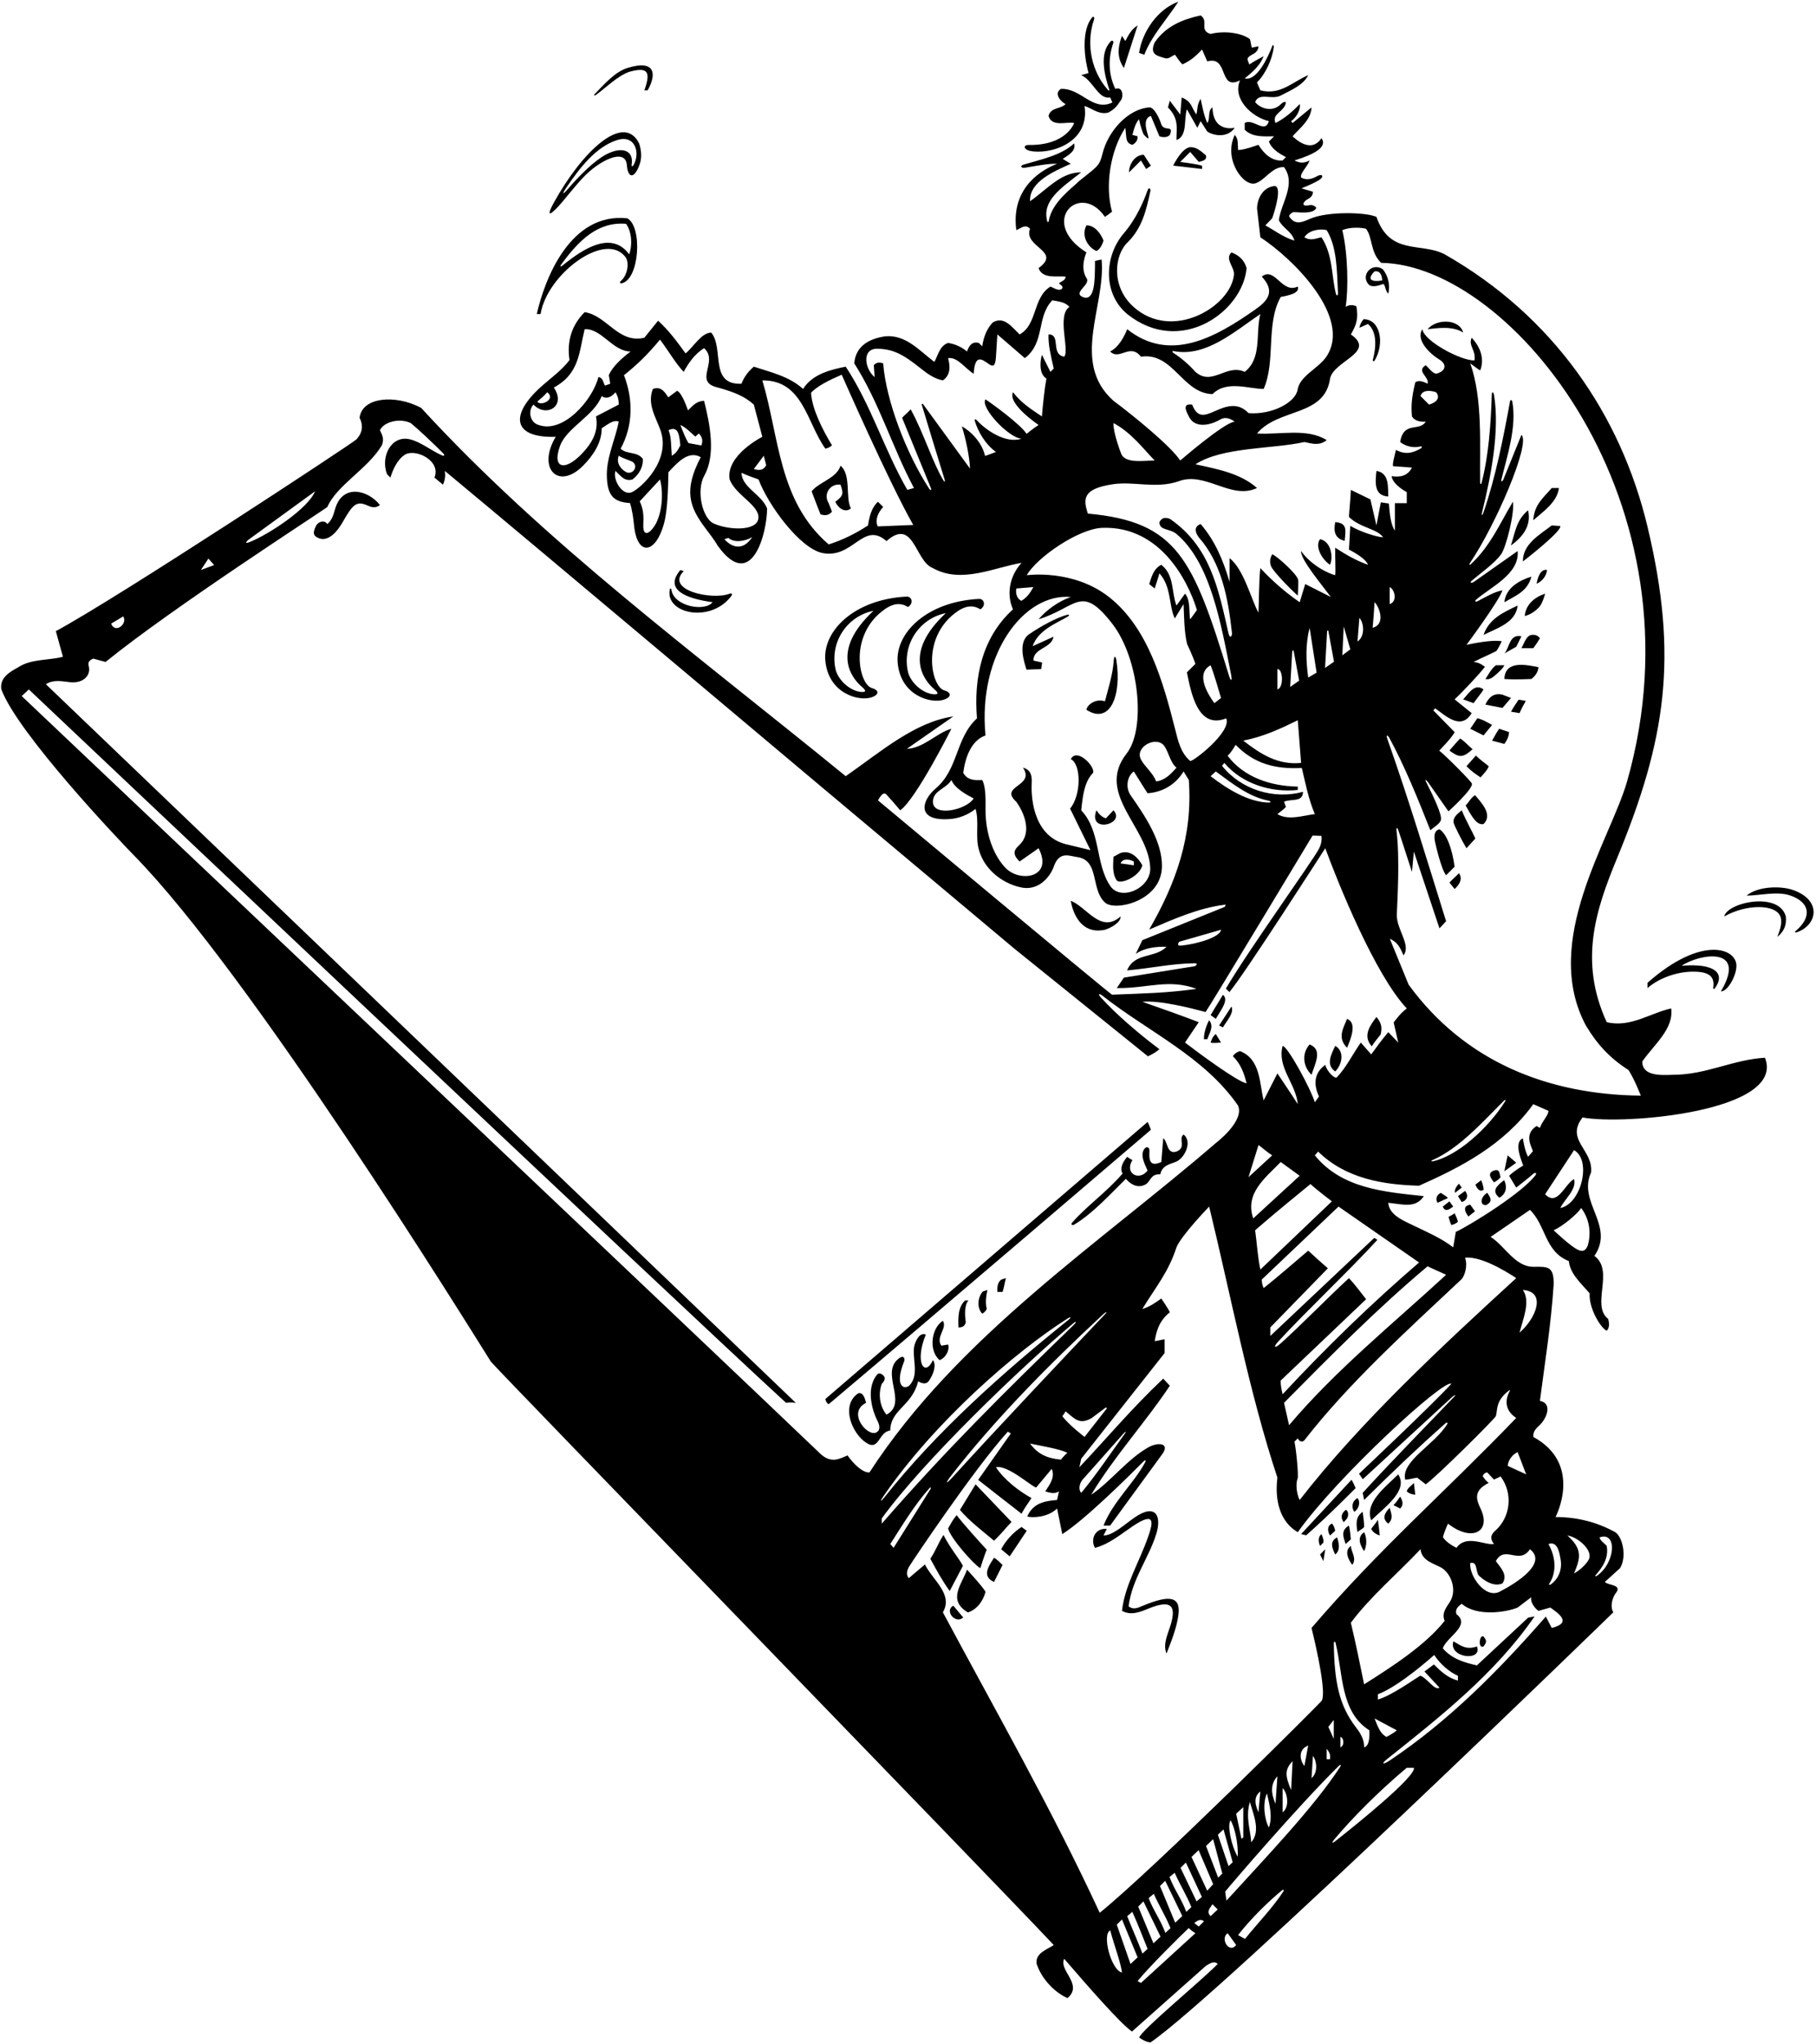 <?xml version="1.0" encoding="UTF-8"?>
<svg xmlns="http://www.w3.org/2000/svg" xmlns:xlink="http://www.w3.org/1999/xlink" width="519pt" height="584pt" viewBox="0 0 519 584" version="1.1">
<g id="surface1">
<path style=" stroke:none;fill-rule:nonzero;fill:rgb(0%,0%,0%);fill-opacity:1;" d="M 478.148 307.074 C 474.629 307.211 469.348 307.48 469.348 303.281 C 472.73 298.406 478.418 293.938 477.605 288.113 C 471.512 289.469 465.961 293.668 459.188 292.043 C 451.145 274.535 456.09 259.855 462.145 245.184 C 476.094 211.398 479.734 187.793 470.871 150.594 C 463.211 118.43 443.891 90.336 412.875 72.66 C 406.141 69.141 397.254 73.102 393.375 61.965 C 390.332 60.578 379.344 60.352 374.426 62.504 C 372.164 63.496 370.109 64.434 368.445 61.852 C 368.266 61.57 369.199 60.508 369.992 60.586 C 372.09 60.789 375.605 61.023 376.195 59.355 C 375.504 58.602 374.848 58.48 374.039 58.648 C 372.137 59.039 372.172 58.059 373.309 57.164 C 373.789 56.789 375.23 56.41 375.23 54.785 L 371.945 53.805 C 373.441 53.238 375.664 52.25 376.922 51.484 C 378.621 50.445 377.891 49.48 376.363 50.359 C 375.012 51.145 373.383 51.602 371.844 50.723 C 371.488 49.438 373.637 47.691 374.281 45.848 C 372.656 46.66 371.574 46.66 369.949 45.848 C 371.676 45.238 380.137 42.887 377.664 39.484 C 374.637 43.984 370.234 39.672 369.406 38.941 C 371.574 36.504 374.688 34.203 374.824 30.68 L 369.406 35.148 L 369 34.609 C 370.762 33.391 371.844 30.816 371.438 29.734 C 369.27 32.035 366.969 33.93 364.531 35.148 C 363.312 32.441 367.238 31.898 367.512 29.191 C 366.699 28.922 366.156 29.734 365.48 30.273 C 363.449 31.766 360.469 31.223 358.707 29.191 C 359.809 26.262 363.414 28.648 366.02 27.297 C 368.863 25.805 372.52 24.316 373.875 21.473 C 369.406 23.367 365.902 27.297 360.195 25.805 C 359.824 24.926 359.23 23.555 359.23 23.555 C 361.848 20.938 363.617 16.758 364.035 13.48 C 364.117 12.855 363.672 12.672 363.562 13.266 C 362.336 16.41 359.25 23.203 355.73 22.422 C 358.164 20.391 360.062 18.766 361.145 16.055 C 359.641 16.867 358.402 17.496 357.051 18.441 C 356.645 17.09 355.863 16.734 357.762 15.648 C 358.773 15.176 359.672 14.398 359.656 13.211 L 357.762 13.617 C 357.473 12.672 357.488 11.992 357.219 11.18 C 354.645 9.285 349.77 8.742 345.977 9.691 C 342.594 8.742 345.57 6.035 343.133 4.41 C 338.125 5.492 333.215 7.406 330 12.129 C 328.355 15.785 331.133 16.004 332.844 16.598 C 334.062 17.004 334.875 15.922 335.82 15.648 C 336.227 16.191 337.176 17.746 337.953 18.391 C 340.391 17.258 341.66 16.09 343.539 14.16 L 345.031 17.547 C 351.262 15.785 348.145 26.078 354.375 22.961 C 352.137 28.336 357.832 33.48 362.637 34.609 C 361.551 38.398 358.031 33.66 355.73 35.148 L 355.73 37.047 C 357.895 39.348 361.688 38.941 364.125 38.941 L 362.637 40.434 C 363.449 42.598 365.547 43.836 367.512 44.898 L 366.562 45.848 C 363.449 46.117 361.145 43.816 359.656 41.379 C 359.926 41.242 355.73 42.867 353.832 42.867 C 353.68 40.891 353.969 39.754 352.887 38.535 C 349.5 45.527 355.477 53.586 358.898 52.348 C 361.695 51.34 363.625 47.555 366.969 47.742 C 370.488 52.621 366.156 57.902 365.48 62.91 C 366.699 65.348 369.137 66.027 369.949 68.734 C 366.699 67.82 363.82 65.52 361.617 64.402 L 363.582 62.371 C 364.531 59.66 366.496 52.992 364.125 53.16 C 360.332 53.703 359.266 57.562 359.25 59.527 L 360.195 67.785 C 369.848 74.125 386.406 90.762 379.113 101.84 C 376.879 105.23 371.469 107.359 370.844 111.328 C 370.285 114.906 363.648 118.582 356.812 118.027 C 353.84 114.879 350.512 115.977 347.301 117.422 C 344.035 118.895 342.207 119.363 340.695 115.59 C 337.719 115.184 339.07 117.621 339.75 118.977 C 341.855 123.188 347.309 120.723 348.547 119.957 C 349.863 119.145 351.109 119.254 352.887 120.465 C 349.902 120.66 337.312 131.57 337.312 131.57 C 334.551 127.422 324.039 118.84 318.219 114.508 C 305.895 103.535 316.051 87.422 314.832 74.152 C 314.004 74.285 313.477 74.422 312.938 74.559 L 312.938 76.047 C 312.867 79.922 312.938 86.305 309.414 84.848 C 306.484 83.547 311.902 81.328 310.496 79.434 C 308.535 76.352 310.496 72.121 310.496 72.121 C 296.574 63.34 308.723 51.648 315.781 61.965 C 316.594 61.422 316.965 61.152 317.812 60.473 C 315.746 53.16 317.27 43.141 321.602 36.504 C 322.008 39.52 321.602 40.84 323.633 41.379 C 324.582 40.84 325.176 40.145 325.121 38.941 L 323.633 38.535 C 324.039 37.047 324.445 35.285 325.531 34.066 C 325.801 35.691 326.684 38.258 326.926 38.512 C 328.77 40.441 328.246 39.359 327.793 37.656 C 327.352 35.996 326.973 33.746 328.914 33.117 L 331.352 38.941 C 332.266 39.281 333.656 39.348 334.332 38.535 C 335.551 35.555 332.809 37.707 331.895 35.555 C 331.488 34.066 329.898 30.648 328.508 30.68 C 322.328 31.105 316.594 37.582 315.074 43.957 C 314.195 47.629 313.297 47.746 308.469 51.672 C 306.809 53.41 300.566 57.727 299.75 63.082 C 299.684 63.516 299.367 63.559 299.266 63.152 C 297.812 57.301 303.055 53.875 309.008 49.234 C 303.188 49.234 299.395 53.973 294.383 57.496 C 294.113 51.809 301.562 48.828 306.027 46.797 L 303.711 45.391 C 305.707 44.141 307.52 43.004 306.977 40.973 C 303.219 44.441 297.57 45.512 292.523 47.039 C 291.477 47.355 291.746 48.102 292.961 47.914 C 296.035 47.438 299.383 46.699 302.102 46.797 C 295.723 49.316 289.031 55.066 290.457 65.754 C 292.133 65.012 293.027 63.996 294.383 65.348 C 292.352 70.629 303.594 71.715 296.82 76.59 C 297.902 79.84 302.371 78.754 304.539 79.027 C 304.539 80.109 303.32 80.379 302.645 80.922 C 303.051 81.465 303.863 81.598 303.594 82.41 C 302.645 83.359 301.289 82.277 300.207 81.871 C 295.059 85.121 296.551 92.703 291.402 95.547 C 289.238 93.516 286.934 90.133 283.684 92.16 C 281.926 94.059 281.113 96.359 280.707 98.934 L 279.758 97.984 C 277.727 97.441 276.898 98.898 276.371 100.422 C 274.746 99.066 272.852 98.258 270.953 97.984 C 268.52 98.797 268.113 101.508 267.027 103.402 C 262.695 100.152 258.902 95.547 252.945 96.09 C 248.477 96.766 244.547 98.797 244.141 103.809 C 251.32 115.047 254.977 127.777 261.203 139.426 L 259.309 139.965 C 252.676 128.453 249.02 115.859 241.703 104.758 C 237.641 105.57 232.227 106.785 229.516 111.121 C 225.453 107.465 220.309 106.383 215.434 104.758 C 213.672 106.246 212.59 107.871 211.91 109.633 C 202.566 110.035 207.035 99.477 203.246 95.008 C 200.402 95.141 198.371 98.934 195.934 100.965 C 193.359 97.441 191.191 94.465 188.078 91.621 L 184.152 96.496 C 176.703 98.258 173.453 90.133 167.09 89.184 C 163.434 92.84 161.941 97.441 162.754 102.859 C 160.617 105.805 157.082 108.23 154.211 110.879 C 145.703 118.719 146.602 125.18 158.828 124.797 C 153.398 133.844 159.578 140.145 166.605 133.086 C 169.516 130.164 171.965 126.527 171.965 122.359 C 173.453 121.414 175.348 119.789 176.84 120.465 C 175.93 125.199 173.363 130.605 173.43 135.699 C 173.5 141.34 175.121 143.441 180.051 143.723 C 180.711 145.809 181.031 148.293 181.184 149.906 C 182.055 159.172 187.426 158.246 189.766 149.57 C 190.875 145.457 190.938 138.898 191.023 134.922 C 193.258 132.602 196.574 128.488 200.266 130.621 C 195.289 140.125 197.059 144.801 201.43 150.688 C 202.789 152.52 204.172 154.25 205.141 155.945 C 214.801 169.363 219.227 152.367 219.227 145.246 C 217.602 141.184 212.047 139.32 211.91 135.09 C 213.605 135.852 215.297 136.445 216.789 136.984 C 219.555 144.363 228.559 156.559 234.934 157.977 C 243.852 159.828 246.648 148.727 253.352 154.59 C 261.203 147.684 261.477 160.414 266.621 162.309 C 274.746 166.914 284.363 162.039 291.945 160.82 C 288.695 164.34 287.477 169.621 289.508 174.09 C 280.57 182.215 278.27 193.727 279.215 205.238 C 272.984 210.973 273.98 219.691 267.418 225.266 C 263.289 228.77 261.816 234.699 271.445 234.008 C 274.137 233.816 276.699 232.773 278.809 231.102 C 279.895 234.758 278.676 239.094 279.758 242.75 C 281.246 248.301 286.258 252.23 291.402 253.449 C 296.656 254.84 300.141 250.551 301.172 247.562 C 302.73 243.047 305.746 244.59 307.703 244.84 C 310.578 245.203 311.695 246.953 312.371 249.137 C 313.27 252.031 313.398 255.688 315.828 257.887 C 318.625 260.418 331.914 257.531 332.078 247.59 C 332.199 240.453 327.246 233.098 323.094 227.176 C 321.5 224.773 322.281 221.625 324.039 220.406 C 325.684 222.977 326.613 224.602 327.969 226.633 C 332.164 226.363 335.957 224.195 338.258 220.406 L 339.75 222.844 C 340.949 238.949 336.039 252.371 328.426 265.586 C 335.402 262.594 342.578 259.395 349.996 258.488 C 350.641 258.41 349.934 259.133 349.934 259.133 L 326.477 268.613 L 324.582 272.543 C 327.02 270.781 330.676 270.375 333.383 270.512 C 330 273.895 324.262 272.051 322.109 277.246 C 328.699 276.688 334.781 275.285 341.371 275.211 C 342.773 275.191 341.516 276.039 341.516 276.039 L 321.195 279.312 L 319.164 282.293 C 327.832 282.426 333.992 279.551 341.984 282.527 C 333.18 283.746 326.852 283.816 317.812 284.188 C 315.781 282.836 250.914 228.664 250.914 228.664 C 252.945 225.145 253.184 227.141 254.84 228.664 L 257.277 231.508 C 261.746 228.395 271.902 208.219 271.902 208.219 C 267.91 209.234 263.914 213.805 259.176 213.938 L 272.445 204.695 C 261.406 206.254 251.453 214.988 241.703 221.758 C 197.988 186.121 155.754 155.082 120.367 116.539 C 113.027 112.605 103.426 113.43 102.766 119.383 C 104.094 122.027 103.238 124.066 101.852 125.547 C 100.922 126.535 33.852 170.676 15.961 180.32 C 16.637 182.758 17.312 185.297 17.992 187.633 C 14.469 188.672 8.918 188.176 5.262 190.613 C 2.824 191.969 -0.156 193.594 0.387 196.977 C 5.125 209.57 33.848 239.863 38.32 244.426 C 71.613 278.348 132.691 376.949 140.273 389.004 C 142.172 391.441 282.465 535.797 301.152 555.707 C 299.395 556.926 295.738 558.008 296.277 561.121 C 297.633 565.184 301.152 569.113 305.082 570.871 C 309.688 566.945 302.508 563.02 304.133 559.633 C 310.719 567.285 320.316 578.27 323.516 580.418 L 344.625 561.664 C 345.57 561.121 346.926 560.039 348.012 561.121 C 342.32 566.809 326.375 579.844 325.562 582.145 C 326.527 582.805 327.766 583.5 328.832 583.516 C 348.738 569.84 461.086 460.641 461.086 460.641 C 460.137 459.152 460.68 456.848 461.629 455.359 C 463.93 452.652 459.73 453.059 458.648 451.973 L 462.98 448.047 C 465.012 444.797 463.727 439.109 461.629 437.754 C 456.48 434.91 450.793 433.422 444.562 433.422 C 444.562 433.422 452.555 418.32 438.199 410.535 C 438.117 408.922 439 408.121 439.93 407.254 C 442.234 405.094 443.648 400.871 440.094 400.242 C 441.586 388.73 443.211 378.98 444.023 367.066 C 444.137 361.668 442.297 361.902 438.281 361.93 C 432.984 361.965 430.129 356.008 426.012 353.387 L 437.254 345.668 C 441.855 350.137 441.449 357.586 448.355 360.293 C 448.762 363.934 451.605 366.387 454.312 369.504 C 454.027 373.871 457.562 379.523 459.188 380.199 C 460.004 379.387 459.969 378.066 459.598 376.816 C 454.586 372.887 461.492 363.137 455.668 358.805 C 461.629 350.137 450.793 343.504 454.723 334.969 C 455.398 328.469 447.273 325.762 452.281 319.262 C 464.016 321.508 510.473 317.602 504.422 302.199 C 495.211 302.742 487.629 307.074 478.148 307.074 Z M 156.391 112.07 C 159.035 114.055 154.508 116.215 153.562 114.738 C 154.559 113.898 155.715 112.883 156.391 112.07 Z M 153.953 121.414 C 151.379 120.734 150.84 117.215 152.465 115.59 C 155.973 119.336 161.941 116.199 158.285 110.715 C 165.598 106.785 165.465 100.691 167.09 94.059 C 171.965 93.785 175.078 100.422 180.223 100.422 C 177.922 102.184 175.078 104.621 173.996 107.195 L 174.402 109.633 L 172.91 110.172 C 172.371 109.359 172.371 107.871 171.016 107.734 C 169.379 114.285 160.961 123.938 153.953 121.414 Z M 170.32 118.977 C 171.094 122.688 169.582 125.781 167.477 128.309 C 161.988 134.895 157.508 134.32 160.062 127.367 C 161.977 122.164 169.727 118.859 171.965 113.152 C 173.316 114.234 174.941 113.285 175.891 112.07 C 176.711 113.379 176.824 114.477 176.84 115.59 Z M 176.84 130.215 C 178.074 130.988 179.93 131.484 180.863 132.004 C 182.586 133.418 180.688 135.711 179.012 134.906 C 177.68 134.27 175.961 132.406 176.84 130.215 Z M 187.117 150.164 C 185.527 152.672 183.73 153.352 183.852 150.004 C 183.941 147.512 183.984 145.738 182.832 143.23 L 188.621 136.984 C 189.691 140.844 189.227 146.84 187.117 150.164 Z M 192.004 130.215 C 191.734 127.203 191.922 125.004 191.059 122.902 C 194.055 121.445 194.156 124.832 194.441 127.234 C 193.766 128.504 193.359 129.402 192.004 130.215 Z M 196.762 126.594 C 196.086 125.508 195.391 123.883 194.441 121.414 C 196.051 122.141 197.371 123.547 198.711 124.746 L 199.723 123.852 C 200.672 124.797 200.977 125.914 200.438 127.27 Z M 207.035 154.051 L 208.188 153.676 C 209.645 155.098 212.828 154.758 214.992 153.445 C 211.152 159.191 207.035 154.051 207.035 154.051 Z M 208.527 136.984 C 210.297 141.59 217.309 144.426 216.719 148.215 C 216.152 151.863 208.125 151.457 203.949 149.555 C 200.754 148.102 198.879 140.195 201.305 135.844 C 204.57 129.984 202.977 121.402 201.215 114.508 C 198.777 114.641 197.828 116.164 196.609 117.246 C 196.609 117.246 194.984 112.203 193.496 111.66 L 190.988 113.523 C 189.922 111.883 188.891 110.309 186.59 111.121 C 184.926 115.355 187.289 118.93 188.711 122.781 C 191.914 131.469 183.273 139.371 180.664 140.574 C 177.988 141.895 175.043 137.156 175.891 134.547 C 177.379 135.902 178.465 137.664 180.766 136.984 C 182.66 135.496 183.746 133.602 183.746 131.164 C 182.121 128.859 179.141 129.945 177.379 128.184 C 180.902 121.684 181.035 114.234 178.328 107.195 C 182.254 104.078 185.371 100.965 188.621 97.035 C 190.922 100.016 192.953 103.672 195.391 106.246 C 196.574 104.078 198.371 101.234 201.215 99.477 C 205.547 103.266 197.965 109.09 205.141 110.715 C 210.137 112.102 212.93 113.34 215.434 115.59 L 217.871 124.797 C 217.871 124.797 207.371 130.062 208.527 136.984 Z M 215.434 134.008 L 218.277 130.215 L 218.973 132.922 C 218.191 134.414 216.957 134.465 215.434 134.008 Z M 250.848 150.395 C 250.016 148.582 250.879 146.531 252.402 144.84 L 250.914 143.352 C 249.02 145.109 248.477 147.551 248.07 150.121 C 244.547 152.426 240.758 154.32 236.828 155.539 C 222.477 143.215 222.746 124.934 217.871 108.684 C 229.516 108.547 230.602 120.871 235.883 128.184 C 236.441 128.082 237.234 127.777 237.777 127.234 C 235.102 122.836 232.055 116.824 231.785 112.223 C 233.547 110.289 237.133 108.516 240.555 107.059 C 240.555 107.059 254.164 138.035 261.004 149.984 Z M 377.664 67.785 C 376.176 68.059 374.621 68.953 372.789 67.785 C 374.012 65.754 377.293 65.246 379.156 65.754 C 382.121 70.621 382.074 77.254 382.383 83.648 C 382.426 84.551 381.969 84.668 381.762 83.812 C 380.48 78.516 380.934 72.801 377.664 67.785 Z M 330 131.57 C 327.375 131.527 321.742 132.59 320.469 129.738 C 320.238 129.223 318.082 123.445 318.219 120.871 C 323.363 123.578 327.02 128.555 330 131.57 Z M 279.188 120.098 C 278.816 119.695 278.438 119.738 278.555 120.133 C 279.469 123.297 281.621 126.965 284.633 129.133 C 283.617 129.539 281.52 130.266 281.52 130.266 C 280.707 126.473 277.406 123.121 274.883 121.82 C 276 125.172 277.117 130.688 277.219 133.871 L 263.777 115.438 C 263.777 115.438 263.312 115.223 263.438 115.637 C 265.09 121.16 268.641 132.719 269.934 136.914 C 270.234 137.898 269.867 137.664 269.602 137.223 C 266.461 131.996 263.879 123.438 260.258 116.945 C 258.902 118.434 258.633 118.434 257.82 119.383 L 266.121 139.648 C 266.121 139.648 266.078 140.438 265.609 139.715 C 259.012 129.59 253.23 114.508 252.402 103.809 C 251.051 103.402 250.539 103.605 249.73 104.281 L 249.965 107.734 C 247.109 105.414 246.211 99.57 250.73 99.637 C 255.238 99.703 258.121 101.242 263.129 105.254 C 265.074 106.816 267.078 108.227 269.465 108.684 C 271.633 107.195 271.633 104.758 270.953 102.32 C 273.664 101.91 275.828 105.297 278.27 106.785 C 278.633 100.812 280.805 102.793 282.602 104.012 C 283.797 104.82 284.398 104.703 284.617 102.27 L 285.039 95.547 L 292.895 102.32 C 298.75 97.852 296.145 90.535 300.746 85.797 C 302.27 86.117 304.402 86.203 305.621 87.691 C 301.969 90.133 305.758 100.152 304.133 101.91 C 300.156 101.234 303.32 95.496 299.664 95.547 C 299.527 98.273 300.273 101.488 301.152 105.297 L 300.207 106.246 L 297.77 101.371 C 297.227 103.266 296.887 106.805 299.055 108.16 C 298.562 110.715 297.988 116.062 297.77 118.977 C 294.738 116.945 291.945 115.184 289.508 112.07 C 287.883 115.422 296.82 121.414 296.82 121.414 C 295.332 122.359 293.402 123.953 293.402 123.953 C 291.504 121.109 283.684 115.453 281.652 114.102 C 280.027 116.266 288.152 125.07 291.945 125.34 C 287.43 126.836 281.797 122.914 279.188 120.098 Z M 290.457 168.133 L 295.332 167.727 C 294.332 169.57 293.57 170.57 291.945 171.652 C 290.727 171.246 290.184 169.621 290.457 168.133 Z M 266.621 229.07 C 266.621 225.82 270.414 225.414 271.902 222.844 C 272.852 225.281 276.34 227.109 278.27 228.125 C 276.102 231.473 266.621 233.488 266.621 229.07 Z M 321.969 215.309 C 312.965 226.781 328.207 236.277 328.73 247.934 C 328.988 253.734 320.336 257.641 317.297 253.117 C 312.941 246.637 314.684 237.555 309.008 231.508 C 309.414 227.719 309.82 223.383 312.395 220.812 C 313.07 219.051 307.789 213.496 306.027 216.883 C 309.039 218.391 309.043 227.113 305.824 231.035 L 311.648 242.887 L 305.219 241.328 C 295.812 239.387 294.598 228.98 294.852 223.723 C 294.938 221.895 294.781 219.949 292.352 219.32 C 296.008 224.738 285.309 224.469 290.457 229.07 C 293.527 233.461 294.449 238.41 291.426 241.312 C 290.066 242.617 288.949 243.758 291.402 246.137 L 296.82 242.344 C 301.121 250.73 291.633 252.16 287.547 248.133 C 284.023 244.664 281.586 238.227 281.656 231.172 C 281.688 227.816 281.699 224.699 280.707 222.844 C 278.676 222.977 276.508 222.977 275.289 220.812 C 275.828 216.613 277.453 211.602 281.652 210.113 C 279.391 186.859 292.676 169.355 306.027 170.57 C 302.508 171.789 299.121 174.227 296.82 176.934 C 307.773 173.566 308.93 166.668 317.879 178.203 C 325.523 188.062 327.613 208.113 321.969 215.309 Z M 330.406 223.25 C 329.555 220.844 327.059 218.965 326.039 216.918 C 324.273 213.371 330.543 210.086 332.754 213.137 C 333.973 214.824 334.465 217.93 336.227 219.32 C 334.602 221.219 332.844 222.977 330.406 223.25 Z M 335.828 208.266 C 332.414 194.879 328.137 179.414 317.02 170.629 C 306.703 162.469 293.434 164.34 293.434 164.34 C 296.391 159.172 308.285 151.09 314.883 150.82 C 335.551 149.977 342.066 174.312 342.066 174.312 L 340.156 176.934 C 339.75 175.988 340.359 171.332 338.664 169.621 L 336.227 173.008 C 334.738 169.215 335.688 164.34 331.895 161.363 C 329.727 162.445 329.117 164.715 328.441 166.879 L 330 168.133 C 330.406 166.777 330.945 165.289 331.352 163.801 C 334.875 167.727 333.992 173.16 335.754 176.68 L 338.258 172.602 C 338.395 176.121 338.445 180.727 339.258 183.977 C 339.258 183.977 340.969 187.633 341.645 189.664 L 339.207 192.102 C 340.41 197.906 342.289 208.473 350.445 205.238 C 352.07 209.031 341.102 217.562 340.156 217.426 C 337.352 215.004 336.668 211.562 335.828 208.266 Z M 345.977 190.07 C 347.062 192.777 348.012 196.301 348.957 199.414 L 347.062 200.902 C 345.27 198.434 341.508 192.508 345.977 190.07 Z M 350.855 215.938 C 351.867 214.953 352.461 213.887 353.141 212.805 C 358.422 218.223 364.465 219.812 372.047 219.406 C 373.102 223.754 373.859 228.035 375.77 232.594 C 372.387 233 368.188 234.488 365.074 232.594 C 365.887 231.914 366.699 231.406 367.512 230.562 L 366.969 229.07 C 368.863 228.125 372.387 229.344 372.387 226.227 C 363.988 228.531 354.66 225.566 349.246 218.797 L 349.906 217.969 C 355.051 224.062 363.449 226.5 370.895 225.688 L 370.895 224.738 C 363.039 224.602 355.457 222.031 350.855 215.938 Z M 370.895 205.781 L 371.844 217.969 C 365.207 218.645 360.195 215.395 355.32 211.602 C 361.23 210.434 365.887 208.219 370.895 205.781 Z M 365.074 196.977 L 365.074 191.152 C 366.68 191.086 366.934 196.469 365.074 196.977 Z M 368.73 196.25 L 369.309 185.969 L 369.695 185.828 L 371.285 194.473 Z M 374.281 179.371 L 376.277 192.172 L 373.875 193.594 C 373.199 188.582 373.098 183.961 374.281 179.371 Z M 345.977 221.758 L 347.469 220.406 C 352.184 223.855 356.801 227.598 362.395 228.73 C 363.391 228.934 363.355 229.344 362.281 229.293 C 356.645 229.027 350.871 225.512 345.977 221.758 Z M 337.609 270.164 C 335.961 270.332 337.035 269.059 337.035 269.059 L 348.957 265.637 C 348.828 267.617 342.555 269.652 337.609 270.164 Z M 344.543 289.141 C 345.43 288.043 375.129 238.719 375.129 238.719 L 377.664 238.82 C 377.836 240.176 377.523 241.395 376.93 242.539 C 375.145 245.973 356.305 272.168 350.348 282.461 L 351.359 283.441 C 355.695 278.297 378.75 242.344 378.75 242.344 C 382.371 252.23 392.969 278.5 402.043 288.113 C 400.129 289.641 399.484 290.621 398.301 292.109 L 399.605 297.863 L 396.762 294.887 C 394.762 297.258 393.309 299.285 391.887 301.25 L 388.906 297.863 C 386.598 301.164 384.734 304.996 382.086 307.773 C 381.473 308.414 379.156 305.992 378.75 304.23 C 375.77 306.398 375.195 309.477 376.953 313.27 L 375.77 314.93 C 374.688 311.273 368.051 298.949 366.562 298.812 C 364.938 305.043 370.355 309.512 370.895 315.469 C 369 312.492 366.969 309.512 365.074 306.668 L 361.145 314.387 C 359.926 309.648 360.332 302.605 354.375 300.305 C 354.375 300.305 352.887 300.711 352.344 301.793 C 354.645 303.961 355.594 306.805 356.27 309.512 C 353.695 309.09 342.727 300.98 338.664 297.863 L 342.594 292.043 C 337.312 290.012 331.895 288.113 326.477 286.219 C 331.395 285.727 340.398 288.027 344.543 289.141 Z M 378.691 190.832 L 379.289 180.223 L 379.609 180.137 L 381.246 189.055 Z M 383.625 187.227 L 384.031 178.965 L 385.91 185.52 Z M 387.961 183.301 L 388.5 176.527 C 389.754 177.832 390.262 181.676 387.961 183.301 Z M 392.293 179.371 C 392.477 177.461 392.699 174.496 392.836 172.059 C 394.051 173.145 396.219 178.289 392.293 179.371 Z M 366.562 398.348 C 366.289 397.129 365.969 395.91 366.02 394.422 L 390.43 371.195 C 388.84 369.23 387.418 367.199 385.52 365.168 C 380.359 369.871 371.484 378.93 366.023 383.805 C 364.246 385.395 363.809 384.918 365.246 383.355 C 373.562 374.336 385.535 363.094 393.645 354.234 L 392.766 353.66 L 363.039 381.691 L 363.039 379.254 L 379.496 362.359 C 377.801 360.902 375.77 359.074 373.875 357.316 C 369.609 360.938 365.277 364.73 361.145 368.012 C 360.875 367.336 360.605 366.66 360.605 365.574 L 382.543 344.723 L 405.562 360.699 C 392.156 372.211 378.887 385.074 366.562 398.348 Z M 408 361.785 C 408.371 362.027 413.398 364.215 413.281 364.223 C 397.98 378.305 381.68 391.477 368.406 407.184 L 366.969 400.785 C 380.375 387.242 393.781 373.699 408 361.785 Z M 360.195 362.73 C 359.453 359.176 359.25 355.488 358.707 351.492 C 365.156 345.863 371.199 341.055 374.527 338.289 C 376.23 339.898 380.645 343.23 380.645 343.23 Z M 366.02 331.992 L 371.438 335.918 L 358.164 348.105 C 355.703 340.926 361.57 336.586 366.02 331.992 Z M 356.812 336.324 L 359.672 327.148 C 361.043 328.133 362.094 329.148 363.582 330.094 Z M 70.961 154.242 L 90.035 140.371 C 88.176 145.133 77.113 152.555 71.348 154.871 C 69.391 155.637 70.961 154.242 70.961 154.242 Z M 59.566 159.586 L 61.191 161.445 L 57.398 162.852 Z M 35.223 176.105 C 36.578 178.273 32.852 181.148 31.77 178.172 Z M 242.246 415.816 C 240.027 416.695 237.777 418.219 234.664 415.547 C 208.391 390.355 6.207 198.871 6.207 198.871 L 8.238 196.977 C 8.238 196.977 193.547 372.312 224.641 400.785 C 225.164 400.699 226.352 400.664 227.434 400.801 L 13.113 195.488 C 15.219 194.109 17.633 194.637 19.98 194.898 C 23.852 195.336 26.051 192.906 25.363 190.328 C 25.137 189.48 25.215 188.738 26.656 188.176 L 30.18 189.121 C 49.215 173.641 92.301 145.906 93.555 144.84 C 96.262 138.609 105.066 134.008 109.129 127.234 C 109.957 125.223 109.043 124.035 108.586 122.902 C 109.77 120.449 114.273 119.383 117.391 120.871 C 118.762 121.953 123.922 126.688 126.812 129.695 C 127.133 130.027 126.863 130.344 126.453 130.168 C 123.324 128.828 120.277 126.242 117.094 125.5 C 111.867 124.281 108.66 130.402 110.617 135.496 L 111.566 136.445 C 112.227 134.398 113.418 131.383 115.688 129.93 C 118.66 128.031 126.145 131.574 124.16 136.445 L 126.598 138.477 C 127.207 137.121 127.309 136.004 127.141 134.547 C 154.695 157.434 233.582 223.812 233.582 223.812 L 289.914 271.051 L 328.07 301.793 C 329.559 301.113 330.641 300.402 331.352 299.762 C 325.5 295.387 318.789 289.629 314.543 284.891 C 313.73 283.98 314.141 283.746 315.035 284.449 C 328.238 294.848 344.066 301.797 353.832 315.875 C 355.73 320.344 347.469 326.574 347.469 326.574 C 314.562 355.012 273.664 381.824 248.477 420.691 C 245.902 420.828 242.516 416.359 242.246 415.816 Z M 303.594 404.578 C 303.914 404.324 304.27 403.629 304.539 403.223 C 307.098 405.305 308.469 407.184 311.988 405.152 L 316.047 402.109 L 316.367 402.344 L 309.957 410.535 C 309.957 410.535 305.352 407.016 303.594 404.578 Z M 305.031 415.055 C 305.031 415.055 303.789 416.238 303.195 417.027 C 299.277 416.656 296.617 415.484 294.383 412.43 C 297.668 413.125 302.848 413.973 305.031 415.055 Z M 272.527 421.734 C 270.02 424.508 270.215 423.676 271.891 421.523 C 284.461 405.367 300.004 389.656 315.047 375.723 C 316.426 374.445 316.672 374.676 315.434 375.867 C 306.488 385.297 283.723 409.352 272.527 421.734 Z M 252.371 427.641 C 266.977 406.32 290.223 386.113 305.121 376.699 C 306.141 376.055 306.215 376.391 305.289 377.137 C 286.871 391.941 267.828 408.797 252.754 427.797 C 251.664 429.164 251.395 429.066 252.371 427.641 Z M 251.996 433.828 C 263.82 417.48 291.598 390.812 306.695 378.113 C 307.656 377.309 307.727 377.699 306.887 378.512 C 287.254 397.543 270.309 414.277 251.996 435.316 Z M 254.434 441.141 C 257.828 435.867 261.309 430.012 265.672 425.129 C 266.113 424.633 265.98 425.34 265.98 425.34 L 255.383 442.223 Z M 269.465 460.641 C 272.48 455.512 266.641 451.551 264.336 446.98 L 259.715 450.891 C 258.871 449.805 259.184 448.664 259.871 447.508 C 260.727 446.066 278.539 419.473 288.02 409.047 L 288.898 409.535 L 279.555 422.809 C 284.465 426.684 287.613 429.086 291.945 432.473 C 292.859 430.711 293.773 429.613 294.789 428.004 C 291.133 425.973 286.934 422.723 284.633 419.203 C 288.02 418.391 295.301 425.152 296.152 424.965 C 297.355 423.555 300.578 419.66 300.578 419.66 C 301.527 421.961 300.258 423.789 298.719 426.109 C 300.207 426.516 301.34 426.887 302.645 426.109 L 302.102 428.547 C 299.867 428.816 295.469 428.816 293.57 433.285 C 295.23 433.691 299.512 433.523 302.102 430.984 L 303.594 438.297 C 309.941 434.336 322.703 421.676 326.723 417.621 C 327.516 416.82 327.496 417.375 327.227 417.875 C 324.082 423.742 318.117 428.996 315.371 435.859 L 317.27 435.859 L 331.895 415.816 C 334.758 412.238 330.969 411.938 328.188 413.508 C 322.191 416.895 317.289 423.43 311.852 427.055 C 318.352 416.223 327.426 406.285 334.332 395.91 L 332.438 393.879 C 323.176 402.648 316.188 411.078 308.469 419.203 L 309.008 416.766 L 332.844 386.566 L 332.844 382.637 C 331.895 382.773 330.945 383.047 330 383.18 C 330.406 381.012 330.914 377.629 334.332 374.922 C 333.773 373.699 331.895 370.992 331.895 370.992 C 330.406 372.043 328.508 373.43 326.477 373.973 C 330.234 367.793 333.891 363.562 336.227 356.367 C 337.633 352.93 345.57 344.723 345.57 344.723 C 351.801 370.316 356.945 397.672 365.074 422.18 C 364.262 428.547 365.75 434.773 370.895 437.754 C 382.219 421.832 412.793 393.801 414.773 395.367 C 409.742 400.938 388.398 421.062 388.398 421.062 L 389.48 422.621 L 415.129 399.027 C 415.129 399.027 416.688 397.91 415.453 399.203 C 406.773 408.27 397.332 417.859 389.449 426.516 C 389.586 427.191 389.719 427.801 389.855 428.547 C 398.27 420.234 405.406 413.445 413.141 406.617 C 413.504 406.301 413.848 406.461 413.613 406.852 C 410.078 412.727 400.301 417.465 401.602 422.758 C 402.754 422.688 404.059 422.316 405.02 422.18 L 407.461 424.078 C 410.438 422.047 427.266 405.309 427.504 404.586 C 428.043 402.965 427.285 400.301 431.227 397.297 C 431.418 397.152 431.68 397.062 431.48 397.418 C 430.703 398.797 429.234 402.43 433.324 405.117 C 412.738 426.516 394.461 442.223 374.824 465.109 C 376.398 471.508 379.121 483.859 377.703 485.953 C 377.031 486.844 329.863 533.902 314.289 546.496 C 300.746 517.195 284.77 489.215 269.465 460.641 Z M 309.414 422.723 L 321.23 409.414 C 321.23 409.414 322.246 408.52 321.469 409.598 C 318.02 414.355 313.094 421.656 309.008 426.516 C 308.062 425.43 308.602 423.672 309.414 422.723 Z M 426.961 441.141 C 424.387 441.547 418.969 438.297 416.262 442.223 C 415.02 441.633 413.098 440.406 412.383 439.176 C 412.629 438.066 413.418 436.195 413.824 435.316 C 420.723 440.688 426.23 437.574 423.18 431.105 C 421.938 428.473 420.918 425.945 425.469 423.672 C 424.793 423.195 424.285 422.555 423.742 421.742 C 424.016 421.062 424.523 420.691 425.062 420.691 L 426.961 422.723 C 427.57 422.453 428.566 422.012 428.855 421.809 C 432.559 426.816 431.582 433.512 427.43 437.242 C 426.328 438.234 425.562 439.254 426.961 441.141 Z M 412.875 463.078 C 407.324 470.121 397.488 476.398 389.855 481.223 C 388.637 475.266 387.449 469.375 386.062 463.621 C 391.613 456.172 399.336 449.672 405.969 442.629 C 406.359 445.988 409.727 446.645 411.934 447.898 C 414.566 449.395 416.586 454.203 414.348 457.695 C 413.352 459.254 411.93 460.91 412.875 463.078 Z M 411.387 482.172 C 410.043 483.156 407.875 479.41 405.895 478.75 C 404.199 479.762 397.59 484.508 393.781 485.559 L 393.781 484.066 C 400.012 481.766 409.895 472.828 409.895 472.828 C 411.523 475.402 414.23 477.703 416.668 478.785 L 416.668 480.141 C 413.703 479.395 411.691 477.414 409.797 475.535 L 407.105 477.551 Z M 399.199 494.359 C 398.695 494.863 397.254 495.719 396.219 496.258 C 394.578 495.289 393.969 493.887 392.836 490.973 Z M 353.715 530.465 C 351.816 527.215 350.699 521.344 351.684 520.074 C 352.816 521.852 353.984 526.945 353.715 530.465 Z M 353.289 518.195 L 355.32 516.297 L 355.32 524.949 L 354.801 525.359 Z M 352.293 532.059 L 351.105 533.156 L 348.062 524.188 L 349.668 522.664 Z M 382.637 504.512 C 383.117 504.039 383.359 504.246 383.004 504.797 C 375.527 516.328 361.684 530.754 350.516 543.012 C 350.438 542.293 350.242 541.441 350.145 540.449 C 351.422 538.816 371.227 515.707 382.637 504.512 Z M 357.59 526.352 C 357.453 523.102 355.863 519.141 357.219 514.809 C 358.113 518.262 360.434 523.102 357.59 526.352 Z M 360.195 511.828 L 359.656 517.789 C 358.996 516.164 357.895 513.59 360.195 511.828 Z M 362.094 512.371 C 362.703 515.301 363.805 518.887 362.637 522.121 C 361.398 519.938 360.738 515.215 362.094 512.371 Z M 365.074 507.496 L 364.531 515.352 C 363.227 512.438 363.039 509.664 365.074 507.496 Z M 366.562 517.789 L 366.562 510.883 C 367.832 512 368.73 516.164 366.562 517.789 Z M 369.406 503.164 L 369 511.422 C 367.273 507.379 367.105 505.602 369.406 503.164 Z M 373.875 498.695 L 372.789 504.516 C 371.895 503.637 370.488 500.047 373.875 498.695 Z M 374.824 508.039 L 375.23 501.672 C 376.246 502.941 376.82 506.293 374.824 508.039 Z M 380.105 502.621 L 379.156 502.621 L 379.156 499.641 C 380.07 500.777 380.258 501.418 380.105 502.621 Z M 379.629 493.379 L 381.188 491.383 L 381.188 496.797 Z M 383.086 499.234 L 383.086 496.258 C 383.98 496.375 384.402 498.609 383.086 499.234 Z M 381.199 469.594 C 381.191 468.93 381.555 468.793 381.711 469.434 C 383.859 478.227 383.016 489.059 391.344 494.359 C 391.445 496.324 391.344 498.828 389.855 499.234 C 389.922 497 388.84 495.223 387.535 493.531 C 382.691 487.242 381.34 480.453 381.199 469.594 Z M 325.293 544.727 L 326.781 543.238 L 331.676 553.309 L 329.645 555.207 Z M 327.969 556.789 L 326.512 558.16 C 325.039 554.234 323.617 551.254 322.145 547.445 L 323.617 546.227 C 325.344 550.086 326.477 553.133 327.969 556.789 Z M 328.273 542.289 L 329.746 541.07 C 331.473 544.93 333.027 547.215 334.52 550.871 L 333.062 552.242 C 331.59 548.316 329.746 546.098 328.273 542.289 Z M 331.516 538.844 L 333.004 537.355 L 337.895 547.426 L 335.863 549.324 Z M 334.238 536.281 L 335.711 535.059 C 337.438 538.918 338.996 541.207 340.484 544.859 L 339.031 546.23 C 337.559 542.305 335.711 540.09 334.238 536.281 Z M 337.395 533.664 L 338.922 532.141 L 343.488 541.961 L 341.965 543.23 Z M 317.305 551.539 C 318.402 555.758 320.316 560.684 320.656 563.559 C 317.555 562.91 314.848 552.562 317.305 551.539 Z M 323.094 561.121 L 319.164 549.883 L 320.656 548.395 L 325.121 559.227 Z M 326.07 566.539 L 325.121 565.996 C 328.508 561.801 337.496 552.996 339.75 550.832 C 340.02 551.234 340.969 551.914 341.645 552.32 Z M 342.594 550.422 L 341.324 549.426 C 342.645 548.223 343.539 548.445 344.082 548.934 Z M 340.527 530.535 L 342.559 528.586 L 346.707 538.32 L 345.012 540.184 Z M 345.977 547.445 C 344.895 546.359 345.387 545.598 346.52 544.059 L 348.012 545.547 Z M 348.145 536.461 L 344.676 527.402 L 346.707 525.457 L 349.328 535.273 Z M 350.855 552.32 L 353.289 555.707 C 351.273 558.301 348.613 553.812 350.855 552.32 Z M 366.789 540.367 C 363.895 544.887 359.031 549.918 355.812 553.961 L 353.832 552.863 C 357.246 548.434 362.41 543.332 366.359 540.098 C 366.754 539.773 367.047 539.969 366.789 540.367 Z M 381.742 525.934 C 380.473 526.938 380.695 526.293 381.238 525.641 C 386.395 519.465 394.078 511.734 402.043 505.059 L 404.074 505.059 C 404.742 507.516 387.727 521.211 381.742 525.934 Z M 455.996 450.062 C 458.02 447.727 459.797 445.191 459.188 441.684 C 458.512 440.867 457.293 440.191 457.156 439.242 C 462.234 437.43 461.719 446.512 456.41 450.195 C 456.035 450.453 455.754 450.34 455.996 450.062 Z M 454.074 445.535 C 453.352 446.945 451.367 448.738 449.848 449.535 C 451.605 445.273 452.453 442.699 447.949 438.703 C 451.008 439.121 455.363 443.023 454.074 445.535 Z M 445.918 445.066 C 446.629 448.266 445.473 451.051 443.18 452.695 C 442.852 452.93 442.566 452.777 442.758 452.488 C 445.031 449.062 444.531 444.641 442.531 441.141 C 445.105 440.191 445.648 443.578 445.918 445.066 Z M 439.688 460.234 L 443.074 459.285 C 445.172 460.809 449.574 463.621 443.48 465.109 L 441.789 461.859 C 428.277 477.301 414.172 491.562 397.273 502.918 C 395.203 504.309 394.598 504.023 396.449 502.551 C 411.543 490.551 427.355 478.109 438.57 461.824 L 436.742 462.164 L 422.086 475.809 C 418.562 474.996 415.043 474.047 412.336 470.934 C 413.418 467.684 420.461 464.434 416.262 461.184 C 415.719 459.691 416.906 458.828 417.75 458.203 C 422.086 461.996 430.617 460.605 433.73 459.285 L 437.656 456.309 C 437.254 457.391 438.336 459.285 439.688 460.234 Z M 428.582 454.758 C 424.465 456.871 419.789 450.16 420.188 446.559 C 422.625 446.016 421.406 449.535 423.031 450.484 C 424.793 452.109 427.367 453.328 429.398 452.379 C 431.023 449.941 428.855 447.91 427.5 446.016 C 430.074 441.273 434.137 447.234 437.254 442.629 C 442.371 446.613 433.383 452.289 428.582 454.758 Z M 435.219 368.555 C 441.867 368.969 439.242 376.41 434.273 380.742 C 435.219 376.949 437.523 371.805 435.219 368.555 Z M 436.168 421.234 L 430.887 418.797 C 431.023 417.172 432.242 415.547 433.73 414.867 Z M 433.324 365.168 C 412.336 384.398 388.906 406.066 371.438 428.547 C 370.629 427.027 370.191 424.016 370.855 422.441 C 371.164 421.715 370.453 414.16 369.949 411.891 L 370.895 410.941 C 371.301 411.891 372.25 412.109 372.789 411.484 C 385.398 395.273 401.672 380.531 417.66 365.516 C 418.504 364.727 419.578 361.648 418.699 359.348 C 423.98 358.668 433.324 365.168 433.324 365.168 Z M 439.148 321.699 C 435.355 324.137 437.777 327.711 438.098 328.91 L 436.711 330.504 C 435.762 328.879 435.219 325.219 435.219 325.219 C 432.512 326.438 434.863 331.617 435.32 333.008 C 435.32 333.008 432.883 334.395 431.293 335.918 L 433.324 339.305 C 434.949 337.984 436.574 336.816 438.145 335.398 C 438.664 334.93 439.355 335.035 438.828 335.746 C 435.129 340.746 420.59 349.805 416.059 351.965 L 415.312 356.367 C 411.715 353.582 407.125 351.691 402.816 349.59 C 400.707 348.559 396.934 346.891 396.762 343.637 C 401.078 344.109 404.613 345.262 406.918 341.742 C 395.543 340.523 383.488 339.574 375.77 330.094 L 376.719 329.012 C 384.574 336.73 395.27 338.492 405.562 338.762 C 417.48 333.48 429.805 327.117 438.199 315.469 L 442.531 317.367 C 442.531 318.719 440.773 320.211 440.094 322.242 Z M 409.379 331.449 C 417.156 328.094 424.152 320.062 429.875 314.422 C 430.215 314.086 430.414 314.246 430.156 314.656 C 425.371 322.289 416.426 330.344 409.504 331.781 C 408.988 331.891 408.922 331.648 409.379 331.449 Z M 453.773 355.824 C 453.133 357.551 452.164 357.586 451.094 357.133 C 448.977 356.234 444.023 351.492 444.023 351.492 C 446.512 350.406 450.793 346.887 451.879 345.129 C 454.18 348.105 454.855 352.168 453.773 355.824 Z M 445.918 345.129 C 447.273 342.418 450.656 339.848 449.848 336.867 C 447.137 338.355 445.105 344.855 441.586 341.199 L 449.848 328.605 C 455 331.492 451.867 344.047 445.918 345.129 Z M 402.586 281.344 L 397.199 268.207 C 399.098 269.09 399.977 270.172 401.094 272.949 C 403.395 270.105 399.062 265.5 399.199 261.301 C 399.379 256.543 400.086 245.383 399.125 237.43 C 399 236.387 399.297 236.223 399.648 237.25 C 400.855 240.762 402.273 245.344 403.531 249.113 L 404.074 243.289 L 411.387 265.23 L 413.281 263.199 C 407.684 245.258 402.684 228.633 396.484 211.078 C 396.086 209.945 396.508 209.801 397.113 210.914 C 401.379 218.758 405.223 228.184 408.777 237.195 C 410.297 235.973 411.609 235.25 411.816 234.188 C 412.113 232.672 409.57 227.328 407.742 223.758 C 406.75 221.82 408.09 223.43 408.09 223.43 L 413.961 231.812 C 413.961 231.812 421.109 225.363 420.652 223.875 C 420.449 223.215 413.504 216.207 411.32 214.445 C 411.32 214.445 415.18 210.535 415.719 209.164 L 409.621 202.957 C 409.621 202.957 410.004 202.637 410.145 202.363 C 413.227 204.523 417.547 208.816 420.594 203.746 L 415.719 199.82 C 417.82 197.855 422.625 192.812 424.387 190.512 C 423.305 189.699 422.492 189.258 421.137 189.121 C 424.082 187.648 426.004 186.863 427.648 186 C 428.172 185.371 429.195 183.215 429.195 183.215 C 426.352 182.672 420.324 183.977 419.105 184.246 C 419.105 184.246 428.18 172.059 429.398 168.676 C 427.199 169.004 424.734 170.492 422.293 171.766 C 421.727 172.062 421.379 171.758 421.863 171.332 C 426.039 167.711 434.336 163.984 433.73 157.434 L 421 166.398 C 421 166.398 419.594 166.781 420.691 165.848 C 423.234 163.676 427.176 160.926 429.035 158.316 C 430.445 156.336 432.918 146.465 432.379 143.352 C 428.715 149.414 425.992 155.949 420.367 161.195 C 419.961 161.574 419.816 161.27 420.168 160.75 C 427.383 150.16 437.574 126.523 434.812 124.258 L 429.574 137.191 C 429.574 137.191 428.836 138.055 429.086 137.031 C 430.691 130.383 433.527 122.023 432.211 114.789 C 432.109 114.238 431.656 114.129 431.566 114.617 C 429.594 125.355 427.469 136.152 424.023 146.262 C 423.578 147.562 423.297 147.488 423.648 146.047 C 426.023 136.34 428.684 123.156 426.98 112.855 C 426.828 111.938 426.371 111.844 426.344 112.684 C 426.059 121.355 425.465 130.055 423.418 137.992 C 423.297 138.473 423.008 138.359 423.004 137.816 C 422.871 127.332 423.793 113.98 420.188 103.809 C 421.371 104.637 422.086 105.297 423.031 105.84 C 424.387 102.32 422.898 98.934 420.594 96.496 C 419.566 98.812 421.859 99.949 421.406 102.961 C 417.633 103.133 406.918 97.441 406.512 94.059 C 404.445 97.129 408.785 101.207 411.426 102.766 C 413.219 103.828 413.676 105.906 410.438 106.785 C 409.219 106.516 408.406 105.16 407.461 104.352 C 404.613 106.109 408.543 107.602 408 109.633 C 406.527 108.887 405.445 108.598 404.48 109.227 C 403.414 113.594 403.262 115.996 403.531 118.977 C 404.211 120.195 405.836 120.602 407.461 120.465 C 405.699 123.445 401.18 120.16 400.145 126.289 C 401.789 127.578 404.047 128.059 406.027 127.543 C 406.332 127.465 406.535 127.84 406.078 128.094 C 404.336 129.074 402.059 130.23 398.945 128.539 C 398.375 131.039 398.062 131.887 398.082 133.156 C 398.297 133.27 402.211 133.43 403.531 133.602 C 402.246 136.07 400.078 136.379 397.711 136.039 C 397.98 138.477 402.043 140.609 402.043 140.609 L 402.043 143.758 L 398.656 143.758 L 398.656 151.609 C 397.508 150.004 397.168 147.008 396.93 143.859 L 394.629 143.52 L 393.375 150.121 L 391.648 142.676 L 386.062 139.965 C 385.961 142.773 385.656 145.109 385.52 147.684 C 388.637 150.801 393.645 151.07 395.27 153.508 C 393.461 153.457 388.602 151.863 385.895 150.238 C 385.793 152.508 385.656 154.863 385.52 157.027 C 387.418 157.977 390.531 159.871 390.938 161.363 C 387.281 160.008 384.98 158.652 381.594 156.488 C 381.547 159.508 381.754 162.91 381.594 164.34 C 379.852 163.918 374.891 161.719 371.844 157.434 C 371.574 159.738 377.664 166.914 380.34 170.57 L 373.027 166.863 L 371.438 172.059 C 367.512 169.352 363.719 166.102 360.195 162.309 C 359.789 165.152 359.789 173.551 359.656 175.039 C 357.559 171.246 355.457 162.578 351.395 159.465 L 351.395 166.238 C 349.637 160.277 347.332 154.59 343.133 149.715 C 341.238 150.395 341.477 152 342.594 153.508 C 349.109 160.902 350.988 170.844 352.09 180.871 C 352.18 181.68 351.488 182.684 351.09 180.918 C 348.145 167.883 345.781 156.098 334.332 148.227 C 332.824 147.719 332.031 147.953 331.352 149.176 C 331.352 151.66 334.305 150.918 336.227 152.559 C 345.918 160.699 348.902 177.891 351.859 192.883 C 352.199 194.598 351.766 194.758 351.262 193.113 C 340.98 159.562 336.441 149.059 310.906 146.734 C 309.48 142.461 309.461 139.602 318.195 138.328 C 324.035 137.477 330.469 139.691 336.77 137.527 C 344.488 134.547 351.801 142.945 359.25 139.426 C 354.512 135.227 347.875 134.008 341.645 132.652 C 349.363 127.641 363.719 128.32 372.789 126.289 C 375.23 126.828 377.125 127.371 379.156 125.746 C 373.605 122.227 365.75 124.258 359.25 123.852 C 365.344 116.539 378.48 119.109 380.105 108.277 C 380.918 103.133 393.512 100.691 386.062 95.547 C 387.824 92.566 388.195 90.773 387.652 87.523 C 386.301 86.848 385.113 87.285 384.574 87.691 C 385.387 82.684 385.25 72.527 383.625 65.754 C 385.52 64.941 388.434 64.891 390.395 65.348 C 392.359 67.926 391.547 72.066 394.73 75.098 C 431.836 75.605 487.629 143.699 465.012 223.25 C 460.172 240.039 440.367 268.887 453.23 292.988 C 456.516 298.477 460.137 302.336 465.418 305.719 C 467.078 308.258 468.941 313.031 468.941 313.031 C 442.531 312.762 418.699 303.418 402.586 281.344 Z M 397.168 172.602 L 397.168 167.727 C 398.605 168.422 399.469 171.789 397.168 172.602 Z M 405.969 113.152 C 406.512 111.258 408.949 111.543 410.438 112.07 C 411.93 113.965 409.965 115.184 408.406 115.59 L 405.969 113.152 "/>
<path style=" stroke:none;fill-rule:nonzero;fill:rgb(0%,0%,0%);fill-opacity:1;" d="M 95.801 145.336 C 95.332 146.945 94.898 148.617 93.555 149.715 C 92.742 148.496 90.93 148.891 90.211 150.445 C 89.543 151.887 89.477 152.809 90.352 153.375 C 92.945 155.059 95.645 153.18 97.996 149.059 C 100.672 144.375 101.816 143.008 104.812 144.336 C 106.004 144.863 107.195 145.355 108.586 144.301 C 105.066 139.84 97.863 138.266 95.801 145.336 "/>
<path style=" stroke:none;fill-rule:nonzero;fill:rgb(0%,0%,0%);fill-opacity:1;" d="M 178.871 73.609 C 179.938 75.391 179.219 78.852 177.316 80.391 C 177.047 80.609 177.234 81.02 177.602 80.949 C 182.781 80.02 183.691 64.734 179.277 62.371 C 163.039 60.629 155.699 79.57 153.41 89.727 L 154.492 89.727 C 156.336 78.266 173.238 65.656 178.871 73.609 Z M 160.312 75.676 C 165.438 68.648 170.836 63.27 178.938 63.945 C 180.562 66.246 180.781 70.039 179.816 72.66 C 174.699 65.75 166.625 71.098 160.66 75.934 C 160.219 76.289 159.996 76.109 160.312 75.676 "/>
<path style=" stroke:none;fill-rule:nonzero;fill:rgb(0%,0%,0%);fill-opacity:1;" d="M 159.551 58.996 C 161.41 56.988 163.809 53.766 166.578 50.797 C 171.176 45.883 178.758 42.082 179.152 47.16 C 179.453 51.031 181.305 51.16 182.801 46.98 C 183.492 45.047 183.273 42.812 182.66 40.973 C 178.164 31.98 166.23 43.457 158.262 57.941 C 156.223 61.641 156.871 61.887 159.551 58.996 Z M 161.848 53.621 C 165.75 47.848 170.34 41.941 176.375 40.016 C 181.559 38.359 183.098 43.754 181 47.262 C 180.781 47.625 180.441 47.512 180.508 47.156 C 181.262 42.93 177.734 41.73 173.238 44.121 C 169.766 45.969 165.598 50.156 162.266 54.023 C 160.699 55.84 160.598 55.465 161.848 53.621 "/>
<path style=" stroke:none;fill-rule:nonzero;fill:rgb(0%,0%,0%);fill-opacity:1;" d="M 170.52 26.98 C 173.27 24.926 176.488 21.734 179.816 20.523 C 184.914 19.133 186.168 20.223 184.152 25.805 L 185.098 25.805 C 187.777 21.047 187.184 16.988 179.398 19.395 C 175.719 20.531 172.863 23.93 170.062 26.766 C 169.559 27.273 169.844 27.484 170.52 26.98 "/>
<path style=" stroke:none;fill-rule:nonzero;fill:rgb(0%,0%,0%);fill-opacity:1;" d="M 191.895 168.539 C 191.812 167.996 191.504 167.969 191.402 168.523 C 190.16 175.273 202.844 178.102 208.844 170.496 C 209.527 169.633 209.098 169.379 208.441 169.656 C 203.371 171.52 190.035 168.609 195.391 163.191 L 194.441 162.852 C 189.836 168.32 195.574 170.945 203.652 172.059 C 201.457 174.855 192.586 173.254 191.895 168.539 "/>
<path style=" stroke:none;fill-rule:nonzero;fill:rgb(0%,0%,0%);fill-opacity:1;" d="M 231.953 140.371 C 231.953 140.371 234.258 146.449 234.527 146.988 C 235.66 147.262 236.695 147.414 237.777 146.195 L 236.828 143.758 C 235.203 141.184 237.234 138.07 240.215 138.477 C 241.027 140.914 241.164 141.59 238.727 143.352 C 239.402 144.977 241.434 146.734 243.195 145.246 C 241.547 142.434 243.352 135.605 240.215 133.059 C 239.082 136.68 234.121 137.664 231.953 140.371 "/>
<path style=" stroke:none;fill-rule:nonzero;fill:rgb(0%,0%,0%);fill-opacity:1;" d="M 327.969 320.547 L 235.883 399.699 C 236 400.262 236.188 400.82 236.828 401.191 C 267.773 375.09 328.914 322.781 328.914 322.781 C 328.68 322.242 328.406 321.242 327.969 320.547 "/>
<path style=" stroke:none;fill-rule:nonzero;fill:rgb(0%,0%,0%);fill-opacity:1;" d="M 264.59 381.285 C 262.855 380.652 261.871 382.797 261.457 383.988 C 260.285 387.371 263.027 392.633 259.895 395.816 C 258.668 397.059 255.41 396.434 258.402 388.926 C 258.707 388.152 258.258 387.145 257.098 387.953 C 251.164 392.09 259.75 400.773 253.352 404.172 C 251.453 401.867 250.914 398.348 251.996 395.367 C 251.996 395.367 253.695 393.934 252.266 392.809 C 251.691 392.359 251.055 392.148 250.508 392.93 C 247.191 397.281 249.73 403.922 250.68 405.758 C 251.352 407.055 251.816 408.578 250.34 409.316 C 247.723 410.363 242.062 403.516 247.527 400.785 C 247.07 399.191 246.648 397.789 245.293 398.059 C 240.102 401.52 243.535 409.711 247.684 412.289 C 251.328 414.559 251.062 409.094 254.418 408.707 C 254.555 402.613 260.629 401.801 262.406 394.641 C 262.406 394.641 264.492 396.113 265.539 394.422 C 266.758 392.66 267.703 389.949 266.621 388.598 C 264.379 393.52 261.246 389.477 264.59 381.285 "/>
<path style=" stroke:none;fill-rule:nonzero;fill:rgb(0%,0%,0%);fill-opacity:1;" d="M 273.59 174.691 C 275.672 173.238 277.93 172.645 280.164 174.09 C 281.773 173.176 281.418 171.043 279.758 171.113 C 264.812 171.887 255.793 180.922 256.547 189.359 C 257.395 198.871 266.234 201.133 269.781 199.887 C 272.242 199.023 271.715 197.754 269.875 197.246 C 266.098 196.203 263.082 182.02 273.59 174.691 Z M 267.027 196.918 C 268.73 198.363 267.656 198.422 266.73 198.344 C 263.613 198.078 260.246 194.992 259.496 191.984 C 257.711 184.129 262.816 176.66 270.309 175.176 C 258.164 186.492 263.781 194.164 267.027 196.918 "/>
<path style=" stroke:none;fill-rule:nonzero;fill:rgb(0%,0%,0%);fill-opacity:1;" d="M 269.637 438.551 C 268.281 440.582 267.434 443.055 265.879 445.34 C 267.809 448.875 269.109 451.312 271.414 454.562 L 275.203 447.352 C 273.918 445 271.664 442.477 269.637 438.551 "/>
<path style=" stroke:none;fill-rule:nonzero;fill:rgb(0%,0%,0%);fill-opacity:1;" d="M 269.043 384.469 C 267.281 382.027 270.82 379.523 269.465 377.355 C 266.215 379.387 265.27 385.754 268.52 388.598 C 270.414 387.922 271.496 385.48 270.953 384.129 L 269.043 384.469 "/>
<path style=" stroke:none;fill-rule:nonzero;fill:rgb(0%,0%,0%);fill-opacity:1;" d="M 270.961 436.672 C 271.531 439.344 278.27 446.965 280.164 448.047 C 280.164 448.047 281.504 443.773 282.012 442.77 C 280.305 440.938 275.215 435.312 273.395 432.879 C 272.184 434.355 271.707 435.395 270.961 436.672 "/>
<path style=" stroke:none;fill-rule:nonzero;fill:rgb(0%,0%,0%);fill-opacity:1;" d="M 275.289 462.129 L 272.445 458.746 C 269.832 460.195 273.012 464.121 275.289 462.129 "/>
<path style=" stroke:none;fill-rule:nonzero;fill:rgb(0%,0%,0%);fill-opacity:1;" d="M 276.625 460.676 C 279.199 459.863 280.977 457.391 281.652 454.816 C 281.113 453.598 276.371 448.453 276.371 448.453 C 274.883 452.652 270.668 457.152 276.625 460.676 "/>
<path style=" stroke:none;fill-rule:nonzero;fill:rgb(0%,0%,0%);fill-opacity:1;" d="M 276.777 371.535 L 275.828 371.535 C 273.801 373.43 273.801 376.41 273.934 379.254 C 275.262 379.281 275.805 378.668 276.016 377.758 C 275.75 376.035 275.52 372.977 276.777 371.535 "/>
<path style=" stroke:none;fill-rule:nonzero;fill:rgb(0%,0%,0%);fill-opacity:1;" d="M 284.09 440.191 C 285.988 438.434 288.02 435.859 289.086 434.824 L 278.809 424.078 C 277.32 426.516 275.828 428.953 274.34 431.391 C 277.051 434.641 281.484 437.957 284.09 440.191 "/>
<path style=" stroke:none;fill-rule:nonzero;fill:rgb(0%,0%,0%);fill-opacity:1;" d="M 280.891 368.977 C 279.438 370.586 279.082 373.566 280.707 375.324 C 281.398 374.945 281.797 374.469 282.02 373.93 C 281.566 372.527 281.793 370.27 282.195 368.555 L 280.891 368.977 "/>
<path style=" stroke:none;fill-rule:nonzero;fill:rgb(0%,0%,0%);fill-opacity:1;" d="M 284.09 451.973 L 286.527 447.098 C 285.715 446.422 285.125 445.625 284.09 445.066 C 282.602 447.367 280.434 450.348 284.09 451.973 "/>
<path style=" stroke:none;fill-rule:nonzero;fill:rgb(0%,0%,0%);fill-opacity:1;" d="M 285.039 369.098 L 286.527 369.098 C 286.934 367.879 287.02 366.996 287.477 365.168 C 287.477 365.168 286.234 365.477 285.945 365.746 C 285.133 366.504 284.938 367.801 285.039 369.098 "/>
<path style=" stroke:none;fill-rule:nonzero;fill:rgb(0%,0%,0%);fill-opacity:1;" d="M 286.121 442.629 L 288.559 444.66 L 293.434 437.348 L 291.945 436.266 C 289.594 437.789 287.391 440.176 286.121 442.629 "/>
<path style=" stroke:none;fill-rule:nonzero;fill:rgb(0%,0%,0%);fill-opacity:1;" d="M 294.316 43.098 C 299.918 44.312 311.57 40.938 309.957 30.273 C 312.121 30.953 314.02 32.848 316.727 32.172 C 318.488 31.223 319.164 30.41 320.246 28.785 C 321.195 27.703 320.91 24.555 318.758 25.398 C 316.707 21.172 316.699 16.516 318.164 12.289 C 318.34 11.777 317.855 11.406 317.488 11.773 C 314.023 15.246 315.695 21.52 317.031 25.633 C 317.113 25.879 316.902 25.973 316.727 25.781 C 312.125 20.746 310.172 12.77 312.68 5.527 C 312.875 4.969 312.477 4.551 312.121 4.977 C 309.078 8.629 309.773 16.133 311.105 20.863 L 309.008 21.473 C 312.395 22.961 313.883 28.516 317.27 27.836 L 317.914 29.277 C 312.227 31.984 309.008 25.129 303.188 25.398 C 301.02 26.754 303.32 29.191 304.539 29.734 C 303.188 31.223 300.344 30.547 299.664 33.117 C 300.613 36.504 305.219 34.609 306.977 35.148 C 306.977 35.148 304.875 41.551 294.062 41.418 C 292.242 41.395 292.613 42.73 294.316 43.098 "/>
<path style=" stroke:none;fill-rule:nonzero;fill:rgb(0%,0%,0%);fill-opacity:1;" d="M 305.051 175.625 C 301.797 176.512 297.414 178.934 293.977 181.301 C 290.727 183.738 292.844 189.578 293.367 191.324 L 297.566 191.152 C 297.699 190.344 297.754 189.836 297.836 189.293 L 295.332 188.719 C 295.332 185.059 300.547 185.297 301.086 181.91 L 295.129 184.621 C 296.684 179.949 302.156 177.98 305.277 176.09 C 305.688 175.84 305.516 175.496 305.051 175.625 "/>
<path style=" stroke:none;fill-rule:nonzero;fill:rgb(0%,0%,0%);fill-opacity:1;" d="M 328.504 328.844 C 328.543 327.227 326.977 327.523 326.598 329.25 C 326.215 330.977 327.359 333.008 327.969 334.43 C 325.648 337.523 321.242 335.336 323.633 331.449 C 323.094 331.18 322.566 330.824 322.145 330.504 C 320.977 331.855 319.895 333.785 320.84 335.273 C 316.102 340.746 310.445 344.66 306.402 349.32 C 305.938 349.852 306.434 350.234 307.094 349.828 C 312.488 346.52 317.277 341.199 321.773 336.781 C 321.773 336.781 324.301 340.156 327.43 338.379 C 328.883 337.551 328.801 335.305 331.59 335.527 C 332.191 332.82 334.453 332.641 336.203 331.871 C 338.602 330.82 340.84 326.121 338.258 324.137 C 336.633 325.355 339.207 327.793 336.227 329.012 C 333.383 329.926 333.789 326.031 332.438 325.219 L 331.895 331.992 C 328.125 333.73 328.457 330.652 328.504 328.844 "/>
<path style=" stroke:none;fill-rule:nonzero;fill:rgb(0%,0%,0%);fill-opacity:1;" d="M 315.781 265.637 C 317.945 264.957 320.383 263.332 320.246 261.844 C 314.562 266.855 310.633 259.137 306.027 257.375 C 306.027 257.375 307.32 267.449 315.781 265.637 "/>
<path style=" stroke:none;fill-rule:nonzero;fill:rgb(0%,0%,0%);fill-opacity:1;" d="M 310.496 64.402 C 309.008 67.109 310.633 70.496 313.344 71.715 C 314.289 71.309 314.984 70.055 315.371 68.734 C 314.695 66.84 312.801 64.266 310.496 64.402 "/>
<path style=" stroke:none;fill-rule:nonzero;fill:rgb(0%,0%,0%);fill-opacity:1;" d="M 310.496 202.801 C 317.344 207.164 320.605 198.555 319.047 188.609 C 318.848 187.352 318.395 187.316 318.312 188.59 C 318.043 192.668 316.734 196.75 315.781 200.363 C 313.07 199.465 310.633 201.445 310.496 202.801 "/>
<path style=" stroke:none;fill-rule:nonzero;fill:rgb(0%,0%,0%);fill-opacity:1;" d="M 326.504 458.82 C 325.156 459.387 323.926 459.992 322.535 458.949 C 323.57 451.004 328.238 445.363 330.445 438.277 C 332.086 433.023 330.207 429.461 324.297 433.531 C 321.32 435.578 318.062 438.703 315.371 438.703 L 316.32 436.809 C 312.867 436.504 311.582 439.922 312.938 442.223 C 316.996 441.184 320.27 438.367 323.758 436.023 C 330.488 431.504 329.371 435.418 328.23 438.777 C 325.73 446.098 321.445 452.883 320.656 460.234 C 323.238 461.605 325.676 460.621 328.168 459.602 C 334.672 456.945 336.102 458.73 334.699 463.781 C 333.922 466.574 332.215 469.609 333.383 472.422 C 334.664 469.168 336.164 465.453 336.738 461.727 C 337.605 456.078 334.398 455.508 326.504 458.82 "/>
<path style=" stroke:none;fill-rule:nonzero;fill:rgb(0%,0%,0%);fill-opacity:1;" d="M 318.219 231.508 L 316.051 233.812 C 314.969 233.406 314.238 232.828 313.344 231.508 C 310.785 238.301 321.895 235.434 318.219 231.508 "/>
<path style=" stroke:none;fill-rule:nonzero;fill:rgb(0%,0%,0%);fill-opacity:1;" d="M 351.938 72.121 C 349.922 74.016 352.887 76.328 352.66 78.508 C 351.711 87.656 334.977 97.637 323.922 87.645 C 317.402 81.746 318.559 72.82 322.203 69.297 C 326.402 65.23 327.633 59.941 328.766 54.602 C 328.898 53.973 328.367 53.203 327.906 54.531 C 326.926 57.344 324.812 62.41 321.129 66.715 C 315.664 73.102 315.066 83.793 322.145 89.727 C 337.359 101.895 355.188 89.062 356.27 76.59 C 355.594 74.285 354.105 72.934 351.938 72.121 "/>
<path style=" stroke:none;fill-rule:nonzero;fill:rgb(0%,0%,0%);fill-opacity:1;" d="M 358.77 88.414 C 347.219 96.527 334.336 103.703 322.145 94.059 C 321.195 96.359 319.707 99.203 317.27 100.422 C 319.977 103.133 322.941 97.883 326.07 101.91 C 335.281 100.559 337.852 112.34 346.52 112.609 C 350.582 108.547 356.812 111.121 361.145 111.121 C 364.664 103.133 361.688 92.566 366.02 84.848 C 367.914 84.441 371.574 83.902 370.895 81.871 C 366.289 84.035 364.395 76.047 360.605 79.027 C 364.641 83.359 362.199 86.004 358.77 88.414 Z M 355.73 106.246 C 350.445 103.824 346.434 110.461 341.645 106.246 C 339.676 104.059 337.617 102.309 335.398 100.863 C 334.871 100.52 334.977 100.219 335.562 100.332 C 344.598 102.047 352.695 94.812 360.195 89.727 C 358.758 95.43 360.738 102.32 355.73 106.246 "/>
<path style=" stroke:none;fill-rule:nonzero;fill:rgb(0%,0%,0%);fill-opacity:1;" d="M 319.164 251.551 C 320.246 252.77 325.664 250.469 326.477 247.219 C 325.258 245.051 323.094 242.75 320.246 243.695 L 318.219 244.781 C 318.219 246.406 317.676 249.387 319.164 251.551 Z M 324.039 246.137 L 324.039 247.219 L 320.246 246.676 C 320.926 245.051 323.094 245.594 324.039 246.137 "/>
<path style=" stroke:none;fill-rule:nonzero;fill:rgb(0%,0%,0%);fill-opacity:1;" d="M 325.121 7.254 C 323.379 8.355 322.586 9.859 321.602 11.723 L 320.656 10.234 C 319.012 14.566 319.691 17.207 321.195 19.441 L 325.121 7.254 "/>
<path style=" stroke:none;fill-rule:nonzero;fill:rgb(0%,0%,0%);fill-opacity:1;" d="M 328.914 47.34 L 326.883 44.223 C 324.176 44.223 322.586 47.219 322.688 49.234 L 326.07 45.848 L 327.562 48.285 L 328.914 47.34 "/>
<path style=" stroke:none;fill-rule:nonzero;fill:rgb(0%,0%,0%);fill-opacity:1;" d="M 336.77 0.48 C 330.812 2.648 326.477 9.016 325.531 15.109 L 327.02 15.648 C 329.188 10.098 333.52 5.492 336.77 0.48 "/>
<path style=" stroke:none;fill-rule:nonzero;fill:rgb(0%,0%,0%);fill-opacity:1;" d="M 352.887 36.504 C 352.887 36.504 346.688 38.078 346.52 30.68 C 345.031 31.629 345.977 33.93 345.031 35.148 C 344.016 32.883 343.59 30.273 343.133 28.242 C 342.051 30.004 342.34 30.934 341.914 32.711 C 340.426 30.68 340.695 29.055 337.719 27.836 L 337.312 32.711 L 334.332 28.785 L 333.789 30.68 C 337.074 34.031 336.176 36.672 336.227 40.023 C 339.477 38.809 338.258 34.066 339.207 31.223 L 342.188 36.504 L 343.133 34.609 L 345.031 37.59 C 346.672 38.672 350.684 39.637 352.887 36.504 "/>
<path style=" stroke:none;fill-rule:nonzero;fill:rgb(0%,0%,0%);fill-opacity:1;" d="M 342.594 46.254 C 343.777 45.969 345.031 45.715 344.625 44.359 C 343.133 43.141 342.188 42.176 340.426 42.039 C 337.887 41.871 335.281 47.32 335.281 47.32 L 343.539 48.285 L 343.539 47.34 C 342.203 46.934 339.918 46.629 337.312 46.254 L 340.156 43.41 L 342.594 46.254 "/>
<path style=" stroke:none;fill-rule:nonzero;fill:rgb(0%,0%,0%);fill-opacity:1;" d="M 345.57 291.5 C 345.031 292.312 343.965 295.09 344.082 296.918 L 345.031 296.918 C 345.707 295.02 346.992 293.227 345.57 291.5 "/>
<path style=" stroke:none;fill-rule:nonzero;fill:rgb(0%,0%,0%);fill-opacity:1;" d="M 345.977 297.863 C 346.926 298.137 348.281 297.863 348.957 297.863 L 347.469 295.43 C 346.52 296.105 346.266 297.137 345.977 297.863 "/>
<path style=" stroke:none;fill-rule:nonzero;fill:rgb(0%,0%,0%);fill-opacity:1;" d="M 349.5 284.223 L 345.977 290.012 L 347.469 291.094 C 348.738 288.844 351.379 285.645 349.5 284.223 "/>
<path style=" stroke:none;fill-rule:nonzero;fill:rgb(0%,0%,0%);fill-opacity:1;" d="M 349.5 293.531 C 350.48 291.82 352.816 289.367 351.938 287.574 L 348.414 292.988 L 349.5 293.531 "/>
<path style=" stroke:none;fill-rule:nonzero;fill:rgb(0%,0%,0%);fill-opacity:1;" d="M 363.582 158.383 C 362.863 159.602 362.867 160.707 363.238 161.727 C 363.77 163.199 369.137 168.676 370.895 170.164 C 370.895 170.164 371.195 166.227 370.965 165.504 C 370.395 163.719 364.531 158.52 363.582 158.383 "/>
<path style=" stroke:none;fill-rule:nonzero;fill:rgb(0%,0%,0%);fill-opacity:1;" d="M 387.418 425.16 C 387.113 424.363 386.688 423.484 386.25 422.773 L 371.844 438.297 L 373.301 438.637 C 379.629 433.082 387.418 425.16 387.418 425.16 "/>
<path style=" stroke:none;fill-rule:nonzero;fill:rgb(0%,0%,0%);fill-opacity:1;" d="M 374.281 298.406 C 371.844 301.113 372.52 304.906 374.824 307.074 C 375.871 303.738 378.074 299.895 374.281 298.406 "/>
<path style=" stroke:none;fill-rule:nonzero;fill:rgb(0%,0%,0%);fill-opacity:1;" d="M 378.207 440.734 C 378.344 439.785 377.938 438.973 377.664 438.297 C 376.824 439 376.598 440.133 377.262 441.684 L 378.207 440.734 "/>
<path style=" stroke:none;fill-rule:nonzero;fill:rgb(0%,0%,0%);fill-opacity:1;" d="M 377.262 154.051 C 375.77 155.945 377.531 159.602 380.105 161.363 C 381.098 159.148 380.418 154.68 377.262 154.051 "/>
<path style=" stroke:none;fill-rule:nonzero;fill:rgb(0%,0%,0%);fill-opacity:1;" d="M 378.207 446.016 L 378.75 442.629 L 377.262 444.117 L 378.207 446.016 "/>
<path style=" stroke:none;fill-rule:nonzero;fill:rgb(0%,0%,0%);fill-opacity:1;" d="M 380.645 435.316 C 379.02 435.992 379.562 437.891 380.105 438.703 L 381.594 437.348 C 381.406 436.434 381.051 435.59 380.645 435.316 "/>
<path style=" stroke:none;fill-rule:nonzero;fill:rgb(0%,0%,0%);fill-opacity:1;" d="M 381.594 306.125 C 383.625 304.094 384.301 300.305 381.594 298.812 C 380.375 301.387 378.887 304.23 381.594 306.125 "/>
<path style=" stroke:none;fill-rule:nonzero;fill:rgb(0%,0%,0%);fill-opacity:1;" d="M 381.594 444.117 C 383.203 442.898 382.594 440.699 382.137 439.242 C 379.801 440.41 380.832 442.527 381.594 444.117 "/>
<path style=" stroke:none;fill-rule:nonzero;fill:rgb(0%,0%,0%);fill-opacity:1;" d="M 381.594 149.176 C 381.051 152.02 381.594 153.848 384.301 154.523 C 384.574 151.406 385.113 149.445 381.594 149.176 "/>
<path style=" stroke:none;fill-rule:nonzero;fill:rgb(0%,0%,0%);fill-opacity:1;" d="M 384.98 433.828 C 385.488 433.016 385.387 431.523 384.574 431.391 C 383.086 432.609 383.219 433.828 384.031 434.91 L 384.98 433.828 "/>
<path style=" stroke:none;fill-rule:nonzero;fill:rgb(0%,0%,0%);fill-opacity:1;" d="M 384.98 291.094 C 383.879 293.82 382.137 296.512 384.98 299.355 C 386.199 296.512 387.824 292.18 384.98 291.094 "/>
<path style=" stroke:none;fill-rule:nonzero;fill:rgb(0%,0%,0%);fill-opacity:1;" d="M 385.52 435.859 C 383 437.281 384.031 439.414 384.574 441.141 L 386.062 439.785 C 385.945 438.297 385.793 437.078 385.52 435.859 "/>
<path style=" stroke:none;fill-rule:nonzero;fill:rgb(0%,0%,0%);fill-opacity:1;" d="M 386.469 447.098 C 387.824 445.203 386.199 443.578 386.062 441.684 C 383.895 443.172 385.656 446.016 386.469 447.098 "/>
<path style=" stroke:none;fill-rule:nonzero;fill:rgb(0%,0%,0%);fill-opacity:1;" d="M 387.012 431.93 C 388.094 431.391 389.043 429.359 387.961 428.004 C 386.336 428.953 386.199 430.578 387.012 431.93 "/>
<path style=" stroke:none;fill-rule:nonzero;fill:rgb(0%,0%,0%);fill-opacity:1;" d="M 387.961 437.754 C 388.586 437.109 389.312 436.941 389.855 436.266 C 389.855 434.91 389.668 433.656 389.449 431.93 C 387.266 433.438 387.621 435.57 387.961 437.754 "/>
<path style=" stroke:none;fill-rule:nonzero;fill:rgb(0%,0%,0%);fill-opacity:1;" d="M 389.855 443.172 C 390.668 441.684 390.668 439.242 389.855 437.754 C 387.688 439.242 388.77 441.547 389.855 443.172 "/>
<path style=" stroke:none;fill-rule:nonzero;fill:rgb(0%,0%,0%);fill-opacity:1;" d="M 389.703 91.195 C 389.16 91.875 388.688 92.617 388.5 93.652 L 390.938 92.566 C 393.68 94.855 393.242 99.359 392.387 102.66 C 392.227 103.273 392.621 103.406 392.922 102.898 C 395.785 98.02 394.453 91.195 389.703 91.195 "/>
<path style=" stroke:none;fill-rule:nonzero;fill:rgb(0%,0%,0%);fill-opacity:1;" d="M 394.578 295.547 C 394.969 293.836 395 292.449 393.375 290.555 C 391.852 292.637 389.211 295.801 392.039 298.934 C 392.715 297.848 393.73 296.613 394.578 295.547 "/>
<path style=" stroke:none;fill-rule:nonzero;fill:rgb(0%,0%,0%);fill-opacity:1;" d="M 391.344 81.465 C 392.359 82.09 393.898 81.648 395.188 81.176 C 395.914 80.957 395.812 83.09 396.762 83.902 C 397.305 81.734 396.895 79.16 395.27 76.996 C 392.156 74.691 388.5 78.754 391.344 81.465 Z M 392.836 77.535 C 395.066 77.129 395.02 80.129 395.02 80.129 C 391.691 80.691 390.672 79.695 392.836 77.535 "/>
<path style=" stroke:none;fill-rule:nonzero;fill:rgb(0%,0%,0%);fill-opacity:1;" d="M 399.605 421.234 C 395.93 424.855 389.906 429.34 391.887 434.367 C 396.145 430.258 402.5 425.785 399.605 421.234 "/>
<path style=" stroke:none;fill-rule:nonzero;fill:rgb(0%,0%,0%);fill-opacity:1;" d="M 391.887 436.809 C 392.293 437.754 393.324 438.363 394.324 438.703 C 394.188 437.215 394.051 436.027 393.781 434.164 C 393.238 435.25 392.324 436.078 391.887 436.809 "/>
<path style=" stroke:none;fill-rule:nonzero;fill:rgb(0%,0%,0%);fill-opacity:1;" d="M 393.375 134.547 C 393.086 137.562 392.512 141.637 396.762 141.859 C 396.625 139.426 397.168 135.09 393.375 134.547 "/>
<path style=" stroke:none;fill-rule:nonzero;fill:rgb(0%,0%,0%);fill-opacity:1;" d="M 396.762 435.316 C 398.133 433.965 397.793 432.895 397.168 430.781 C 395.66 432.32 394.898 433.895 396.762 435.316 "/>
<path style=" stroke:none;fill-rule:nonzero;fill:rgb(0%,0%,0%);fill-opacity:1;" d="M 398.25 430.035 L 400.145 430.984 C 401.23 430.035 400.855 428.648 400.145 427.598 C 399.605 428.41 398.98 429.289 398.25 430.035 "/>
<path style=" stroke:none;fill-rule:nonzero;fill:rgb(0%,0%,0%);fill-opacity:1;" d="M 404.074 423.672 C 403.395 424.484 402.18 425.16 402.043 426.109 C 402.664 426.676 403.324 426.891 404.48 427.055 L 404.074 423.672 "/>
<path style=" stroke:none;fill-rule:nonzero;fill:rgb(0%,0%,0%);fill-opacity:1;" d="M 408 94.059 C 410.574 93.785 414.992 92.992 418.156 95.008 C 417.195 91.18 410.641 90.891 408 94.059 "/>
<path style=" stroke:none;fill-rule:nonzero;fill:rgb(0%,0%,0%);fill-opacity:1;" d="M 411.387 236.926 C 409.773 237.328 409.809 239.023 410.152 240.656 C 410.367 241.664 411.93 248.438 413.281 250.062 L 415.719 247.625 C 415.043 242.75 413.555 238.281 411.387 236.926 "/>
<path style=" stroke:none;fill-rule:nonzero;fill:rgb(0%,0%,0%);fill-opacity:1;" d="M 411.793 340.793 C 410.574 341.336 410.168 342.641 410.844 343.637 L 413.824 342.281 C 413.281 341.676 412.469 341.336 411.793 340.793 "/>
<path style=" stroke:none;fill-rule:nonzero;fill:rgb(0%,0%,0%);fill-opacity:1;" d="M 414.23 343.23 L 412.336 344.723 C 413.012 346.48 414.316 345.449 415.312 344.723 L 414.23 343.23 "/>
<path style=" stroke:none;fill-rule:nonzero;fill:rgb(0%,0%,0%);fill-opacity:1;" d="M 414.246 252.16 L 415.719 253.988 C 415.719 253.988 418.633 251.621 416.938 249.484 C 416.16 250.367 415.059 251.215 414.246 252.16 "/>
<path style=" stroke:none;fill-rule:nonzero;fill:rgb(0%,0%,0%);fill-opacity:1;" d="M 415.363 468.918 C 413.891 473.762 423.828 474.754 422.086 470.391 C 419.105 471.473 417.516 470.172 415.363 468.918 "/>
<path style=" stroke:none;fill-rule:nonzero;fill:rgb(0%,0%,0%);fill-opacity:1;" d="M 413.977 347.664 C 414.164 348.293 414.414 349.207 414.773 350.004 C 415.5 349.816 416.125 349.598 416.668 349.055 C 416.48 348.309 416.125 347.43 415.719 346.617 C 415.363 346.953 414.602 347.328 413.977 347.664 "/>
<path style=" stroke:none;fill-rule:nonzero;fill:rgb(0%,0%,0%);fill-opacity:1;" d="M 417.32 210.988 C 416.348 211.961 415.211 213.273 414.23 214.445 C 416.871 216.32 417.859 216.785 420.848 214.059 C 419.715 213.109 418.676 211.887 417.32 210.988 "/>
<path style=" stroke:none;fill-rule:nonzero;fill:rgb(0%,0%,0%);fill-opacity:1;" d="M 415.398 234.895 C 415.426 235.574 417.988 240.531 419.105 242.344 L 421.645 239.566 C 420.969 237.961 419.105 234.758 417.75 231.508 C 416.297 232.691 415.344 233.508 415.398 234.895 "/>
<path style=" stroke:none;fill-rule:nonzero;fill:rgb(0%,0%,0%);fill-opacity:1;" d="M 417.75 339.305 L 416.953 338.172 C 416.414 338.711 415.516 339.98 415.84 340.793 L 417.75 339.305 "/>
<path style=" stroke:none;fill-rule:nonzero;fill:rgb(0%,0%,0%);fill-opacity:1;" d="M 418.699 340.254 L 416.668 341.742 L 417.734 343.398 C 418.91 343.23 420.004 341.773 418.699 340.254 "/>
<path style=" stroke:none;fill-rule:nonzero;fill:rgb(0%,0%,0%);fill-opacity:1;" d="M 423.98 196.977 C 421.629 195.25 420.172 197.52 418.156 199.82 L 421.137 200.902 C 422.32 199.211 423.387 198.027 423.98 196.977 "/>
<path style=" stroke:none;fill-rule:nonzero;fill:rgb(0%,0%,0%);fill-opacity:1;" d="M 419.648 347.562 L 421.543 346.074 L 420.188 344.18 C 417.75 344.586 418.836 346.43 419.648 347.562 "/>
<path style=" stroke:none;fill-rule:nonzero;fill:rgb(0%,0%,0%);fill-opacity:1;" d="M 418.867 230.137 C 420.695 233.387 422.016 235.824 423.98 235.438 C 426.703 232.797 423.422 229.344 421.543 227.176 C 420.188 228.125 420.004 228.953 418.867 230.137 "/>
<path style=" stroke:none;fill-rule:nonzero;fill:rgb(0%,0%,0%);fill-opacity:1;" d="M 419.105 218.914 C 420.594 220.406 421.695 221.168 423.133 222.098 C 423.828 221.301 425.266 219.828 425.469 218.914 C 424.117 217.832 422.949 217.004 421.797 215.867 L 419.105 218.914 "/>
<path style=" stroke:none;fill-rule:nonzero;fill:rgb(0%,0%,0%);fill-opacity:1;" d="M 426.418 207.133 C 426.418 207.133 423.711 205.477 422.219 205.203 L 420.188 208.219 L 423.98 210.113 L 426.418 207.133 "/>
<path style=" stroke:none;fill-rule:nonzero;fill:rgb(0%,0%,0%);fill-opacity:1;" d="M 423.305 337.188 L 421.66 338.441 C 421.66 338.441 422.562 341.031 424.035 339.891 C 423.914 338.957 423.777 338.32 423.305 337.188 "/>
<path style=" stroke:none;fill-rule:nonzero;fill:rgb(0%,0%,0%);fill-opacity:1;" d="M 423.98 470.391 C 424.93 469.172 424.93 468.766 423.98 467.547 C 422.762 466.871 422.355 471.203 423.98 470.391 "/>
<path style=" stroke:none;fill-rule:nonzero;fill:rgb(0%,0%,0%);fill-opacity:1;" d="M 424.727 344.297 C 426.891 343.215 425.742 341.895 425.062 340.793 C 423.066 341.93 422.828 344.434 424.727 344.297 "/>
<path style=" stroke:none;fill-rule:nonzero;fill:rgb(0%,0%,0%);fill-opacity:1;" d="M 433.73 173.008 C 429.805 174.902 425.605 176.664 423.98 181.402 C 428.043 179.371 433.188 177.883 433.73 173.008 "/>
<path style=" stroke:none;fill-rule:nonzero;fill:rgb(0%,0%,0%);fill-opacity:1;" d="M 431.836 199.414 L 429.398 198.469 C 426.824 197.84 425.336 199.414 424.523 201.312 L 429.398 202.258 C 430.211 201.312 431.055 200.297 431.836 199.414 "/>
<path style=" stroke:none;fill-rule:nonzero;fill:rgb(0%,0%,0%);fill-opacity:1;" d="M 426.742 193.395 C 427.75 192.598 429.531 191.02 429.938 190.07 L 427.5 190.07 C 426.012 191.289 425.469 192.645 424.523 193.996 C 425.387 194.199 426.133 193.871 426.742 193.395 "/>
<path style=" stroke:none;fill-rule:nonzero;fill:rgb(0%,0%,0%);fill-opacity:1;" d="M 428.855 336.324 C 428.465 335.273 428.719 333.887 426.961 334.43 C 424.793 335.242 426.281 336.816 426.961 337.812 C 427.672 337.426 428.312 337.004 428.855 336.324 "/>
<path style=" stroke:none;fill-rule:nonzero;fill:rgb(0%,0%,0%);fill-opacity:1;" d="M 426.418 211.602 L 429.938 212.551 C 430.684 211.484 431.141 210.656 431.293 209.164 L 428.449 208.219 C 427.602 209.367 427.094 210.52 426.418 211.602 "/>
<path style=" stroke:none;fill-rule:nonzero;fill:rgb(0%,0%,0%);fill-opacity:1;" d="M 428.516 342.199 C 430.938 340.793 430.531 338.426 429.871 337.172 C 427.602 338.898 426.215 340.305 428.516 342.199 "/>
<path style=" stroke:none;fill-rule:nonzero;fill:rgb(0%,0%,0%);fill-opacity:1;" d="M 429.938 334.633 L 433.324 332.195 L 430.887 330.094 C 430.887 330.094 430.074 333.754 429.938 334.633 "/>
<path style=" stroke:none;fill-rule:nonzero;fill:rgb(0%,0%,0%);fill-opacity:1;" d="M 429.938 193.996 C 433.426 194.234 435.898 194.031 437.656 193.996 C 438.879 193.051 439.555 191.969 439.688 190.613 C 436.488 190.02 430.109 188.445 429.938 193.996 "/>
<path style=" stroke:none;fill-rule:nonzero;fill:rgb(0%,0%,0%);fill-opacity:1;" d="M 429.938 186.684 L 433.324 184.789 L 434.812 181.809 C 431.293 180.996 431.43 185.195 429.938 186.684 "/>
<path style=" stroke:none;fill-rule:nonzero;fill:rgb(0%,0%,0%);fill-opacity:1;" d="M 437.656 164.746 C 434.137 165.832 430.344 167.996 429.938 172.059 C 433.223 170.148 436.574 168.945 437.656 164.746 "/>
<path style=" stroke:none;fill-rule:nonzero;fill:rgb(0%,0%,0%);fill-opacity:1;" d="M 436.711 145.789 C 433.359 148.633 433.156 151.645 431.801 155.844 C 435.594 153.137 437.656 149.852 436.711 145.789 "/>
<path style=" stroke:none;fill-rule:nonzero;fill:rgb(0%,0%,0%);fill-opacity:1;" d="M 431.836 203.344 L 434.273 203.746 C 434.762 202.613 435.441 201.312 436.066 200.242 L 434.004 199.906 C 433.41 200.836 432.379 202.258 431.836 203.344 "/>
<path style=" stroke:none;fill-rule:nonzero;fill:rgb(0%,0%,0%);fill-opacity:1;" d="M 437.656 181.402 C 436.168 181.676 435.66 183.688 434.812 185.195 L 438.199 185.195 C 438.91 184.266 439.555 183.301 440.094 182.352 C 439.555 181.539 438.605 181.27 437.656 181.402 "/>
<path style=" stroke:none;fill-rule:nonzero;fill:rgb(0%,0%,0%);fill-opacity:1;" d="M 443.48 150.121 C 439.961 152.828 435.219 155.402 435.219 160.414 C 439.129 157.418 446.441 151.375 445.902 150.289 L 443.48 150.121 "/>
<path style=" stroke:none;fill-rule:nonzero;fill:rgb(0%,0%,0%);fill-opacity:1;" d="M 435.762 175.988 C 437.359 175.625 438.762 174.641 439.883 173.449 C 440.859 172.418 441.586 169.621 441.586 169.621 C 438.605 170.57 436.031 172.738 435.762 175.988 "/>
<path style=" stroke:none;fill-rule:nonzero;fill:rgb(0%,0%,0%);fill-opacity:1;" d="M 445.512 139.426 L 443.48 139.426 C 441.043 142.27 438.488 144.145 438.199 148.633 C 441.145 146.074 445.105 143.352 445.512 139.426 "/>
<path style=" stroke:none;fill-rule:nonzero;fill:rgb(0%,0%,0%);fill-opacity:1;" d="M 439.148 166.777 C 440.773 166.102 441.992 164.477 442.129 162.852 C 440.23 162.445 439.418 165.152 439.148 166.777 "/>
<path style=" stroke:none;fill-rule:nonzero;fill:rgb(0%,0%,0%);fill-opacity:1;" d="M 496.262 275.945 C 496.305 270.887 486.234 267.18 470.836 280.801 L 470.836 282.293 C 474.387 279.246 480.055 277.242 485.348 277.664 C 488.848 277.941 490.082 279.422 489.613 282.227 C 489.562 282.547 489.883 282.66 490.086 282.379 C 493.297 277.996 489.879 275.125 480.586 275.926 C 485.836 272.426 499.465 270.273 491.824 283.238 C 493.645 283.359 496.238 278.941 496.262 275.945 "/>
<path style=" stroke:none;fill-rule:nonzero;fill:rgb(0%,0%,0%);fill-opacity:1;" d="M 492.773 261.844 C 499.137 258.207 507.855 258.211 508.93 262.156 C 509.387 263.84 508.59 266.043 507.941 267.668 C 509.836 266.176 510.648 264.281 510.379 261.844 C 508.434 254.57 493.574 257.84 492.773 261.844 "/>
<path style=" stroke:none;fill-rule:nonzero;fill:rgb(0%,0%,0%);fill-opacity:1;" d="M 512.352 254.25 C 509.008 253.098 502.488 253.113 499.141 255.887 C 502.867 255.887 507.867 254.535 511.648 255.848 C 517.453 257.855 517.855 262.125 513.074 266.094 C 512.824 266.301 513.137 266.504 513.539 266.359 C 519.539 264.219 520.656 257.102 512.352 254.25 "/>
<path style=" stroke:none;fill-rule:nonzero;fill:rgb(0%,0%,0%);fill-opacity:1;" d="M 259.078 170.449 C 244.133 171.223 235.113 180.258 235.867 188.699 C 236.715 198.211 245.555 200.469 249.102 199.223 C 251.562 198.359 251.035 197.09 249.195 196.582 C 245.418 195.539 242.402 181.355 252.91 174.027 C 254.992 172.574 257.254 171.98 259.484 173.43 C 261.094 172.516 260.738 170.383 259.078 170.449 Z M 246.348 196.254 C 248.051 197.699 246.977 197.758 246.051 197.68 C 242.934 197.414 239.57 194.328 238.816 191.32 C 237.031 183.465 242.137 175.996 249.633 174.512 C 237.488 185.828 243.102 193.5 246.348 196.254 "/>
</g>
</svg>
